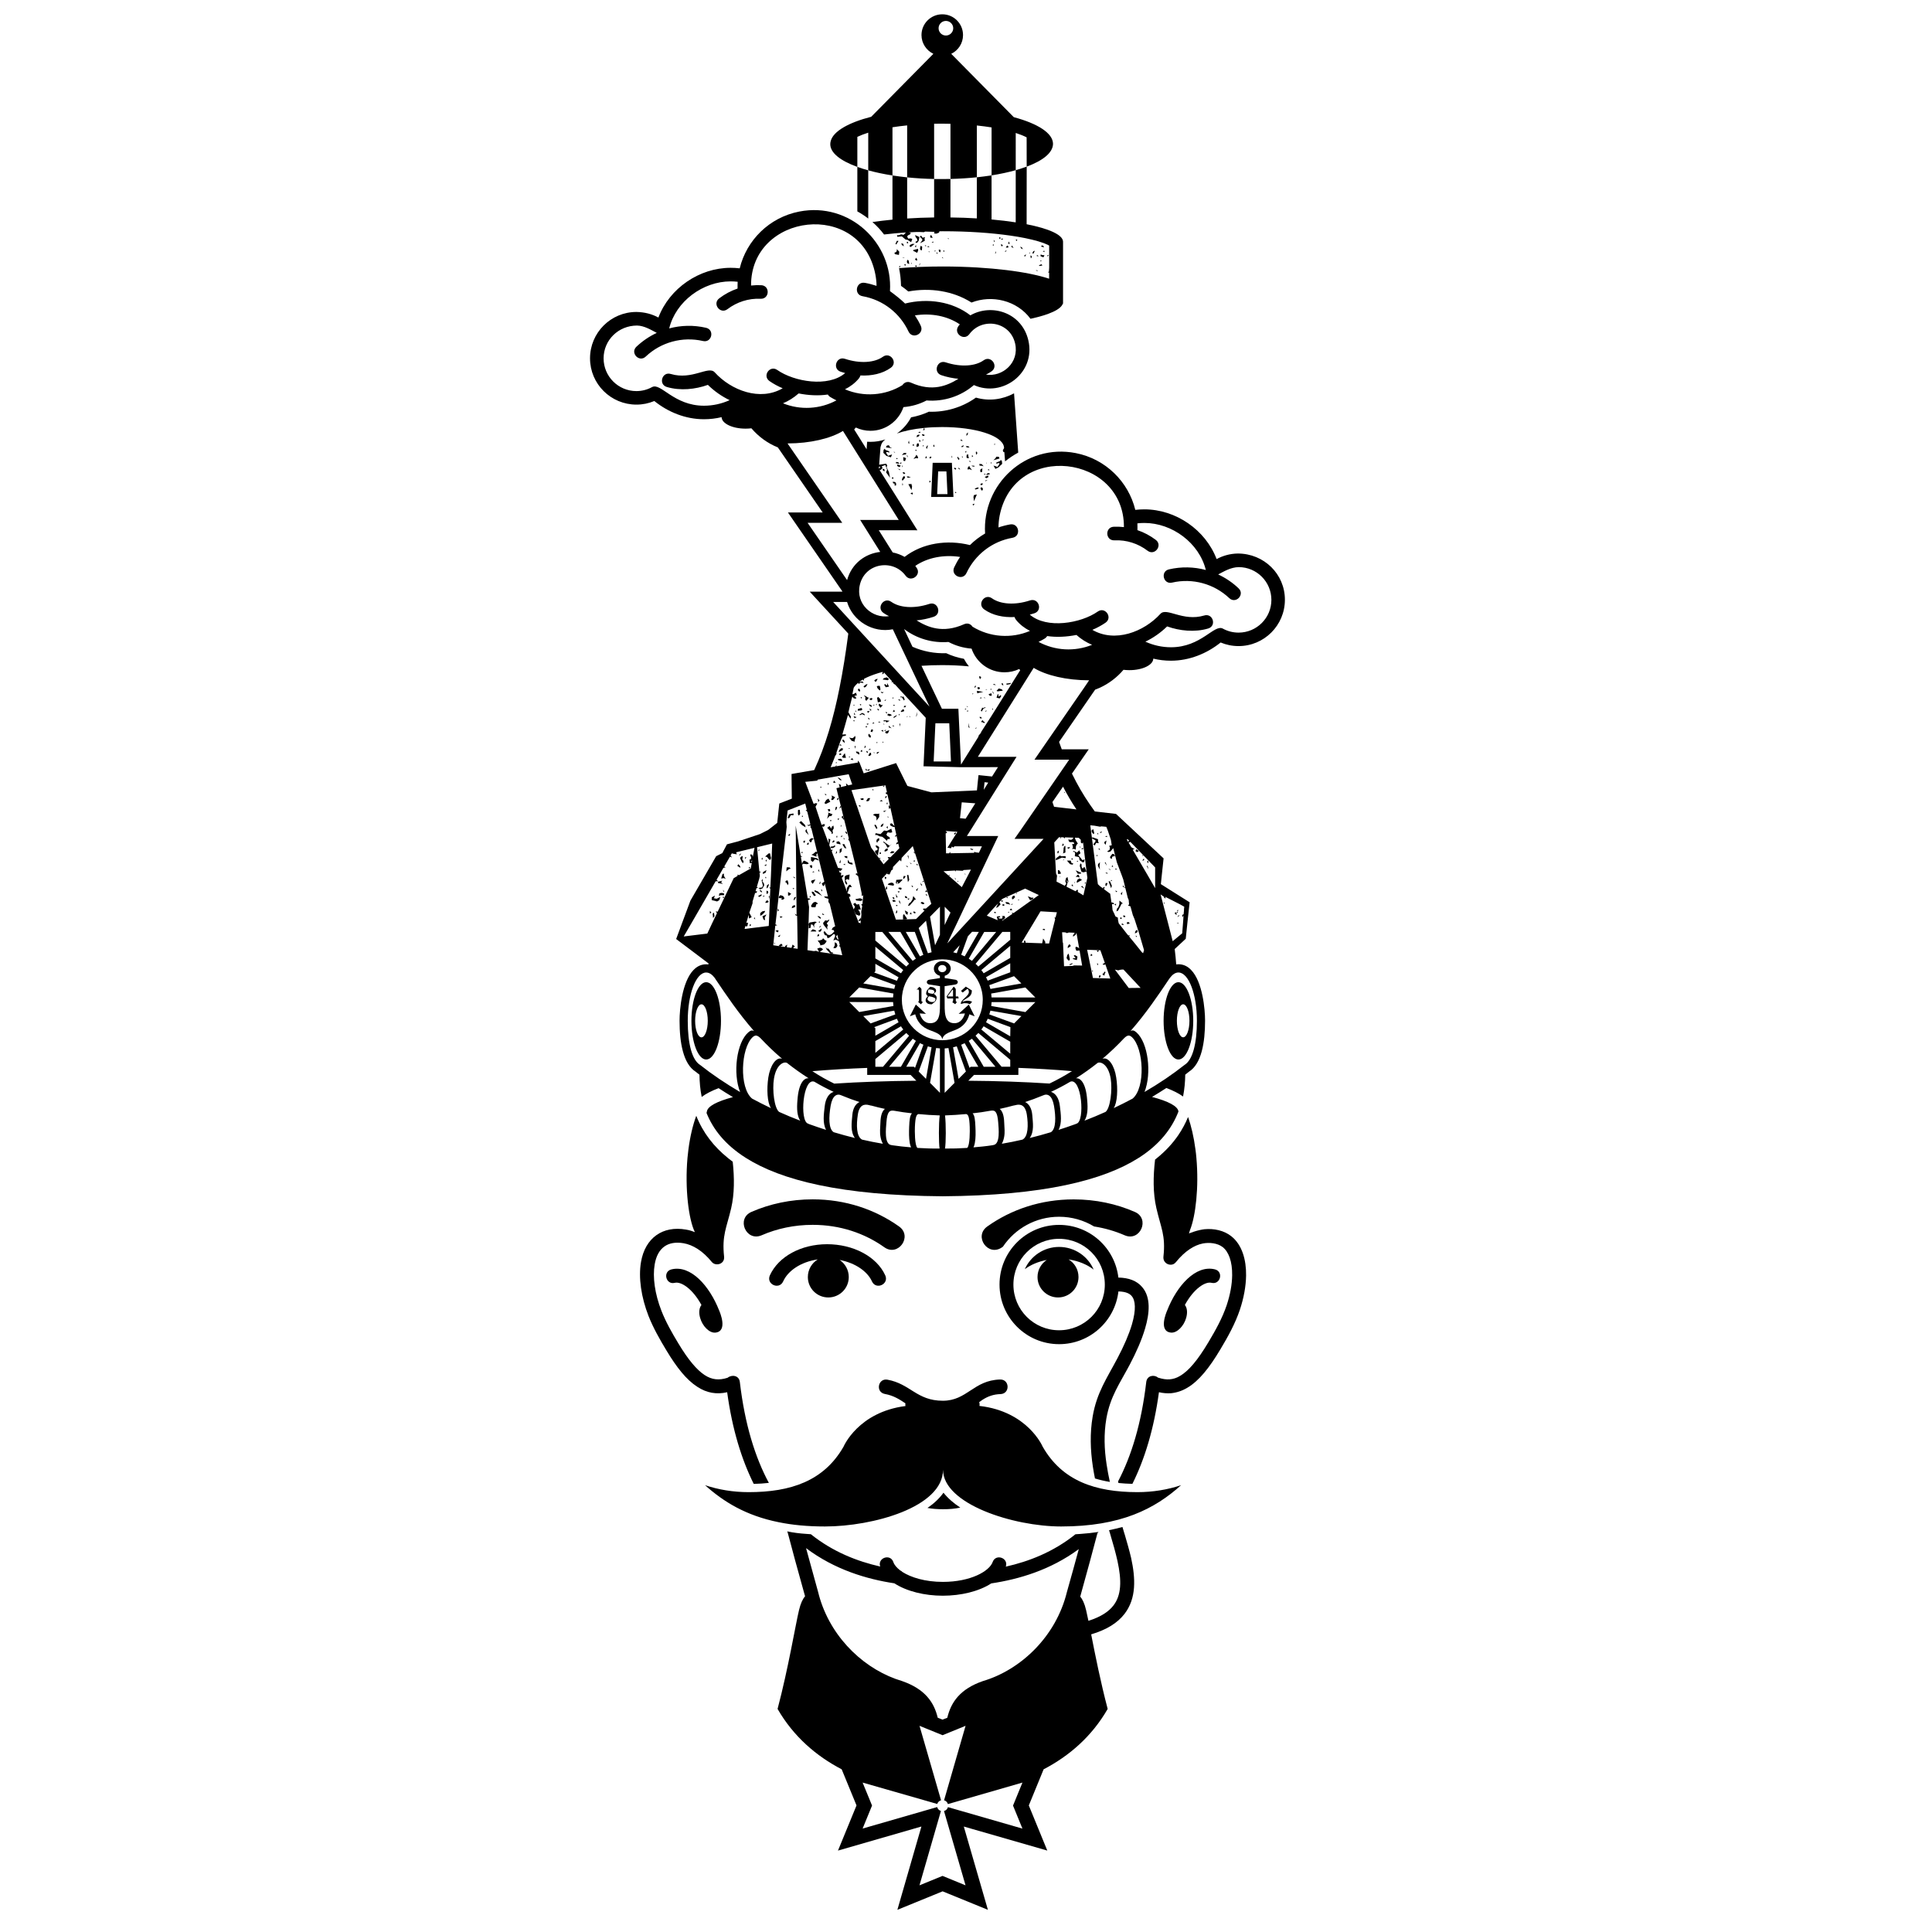 <svg xmlns="http://www.w3.org/2000/svg" xmlns:xlink="http://www.w3.org/1999/xlink" version="1.1" x="0px" y="0px" viewBox="0 0 100 100" enable-background="new 0 0 100 100" xml:space="preserve"><g><polygon fill="#000000" points="44.325,38.97 44.476,39.06 44.479,38.973 44.431,38.914 44.304,38.896  "></polygon><polygon fill="#000000" points="44.243,37.29 44.157,37.286 44.206,37.345  "></polygon><polygon fill="#000000" points="44.235,37.175 44.339,37.12 44.177,37.07  "></polygon><polygon fill="#000000" points="44.204,36.991 44.269,36.989 44.214,36.882  "></polygon><polygon fill="#000000" points="44.333,36.854 44.292,36.773 44.259,36.808  "></polygon><polygon fill="#000000" points="44.183,36.477 44.173,36.517 44.259,36.522  "></polygon><polygon fill="#000000" points="44.239,38.392 44.231,38.344 44.28,38.183 44.265,38.09 44.14,38.206 44.054,38.202 43.952,38.172    44.077,38.341  "></polygon><polygon fill="#000000" points="45.415,35.61 45.417,35.619 45.532,35.742 45.573,35.688 45.56,35.61 45.54,35.501 45.454,35.497    45.382,35.52  "></polygon><polygon fill="#000000" points="45.267,36.476 45.198,36.478 45.228,36.531  "></polygon><polygon fill="#000000" points="45.919,35.484 45.792,35.4 45.774,35.462 45.851,35.573 46.017,35.537 45.917,35.352  "></polygon><polygon fill="#000000" points="45.917,37.007 46.034,37.064 46.153,37.034 46.124,36.981 45.985,36.939  "></polygon><polygon fill="#000000" points="45.118,36.233 45.155,36.178 45.128,36.126 45.011,36.155 45.032,36.228  "></polygon><polygon fill="#000000" points="45.749,35.831 45.663,35.826 45.583,35.8 45.646,35.885  "></polygon><polygon fill="#000000" points="46.007,35.136 45.897,35.059 45.749,35.102 45.685,35.171 45.962,35.209  "></polygon><polygon fill="#000000" points="45.343,35.286 45.433,35.136 45.339,35.153 45.255,35.215 45.28,35.268  "></polygon><polygon fill="#000000" points="45.062,36.568 45.122,36.586 45.12,36.52 44.985,36.456 44.991,36.503  "></polygon><polygon fill="#000000" points="44.614,36.078 44.54,36.101 44.589,36.159  "></polygon><polygon fill="#000000" points="44.638,36.726 44.595,36.646 44.403,36.699 44.397,36.784 44.575,36.773  "></polygon><polygon fill="#000000" points="44.501,35.801 44.524,35.72 44.462,35.635 44.403,35.684 44.427,35.756  "></polygon><polygon fill="#000000" points="44.563,36.527 44.569,36.44 44.497,36.462  "></polygon><polygon fill="#000000" points="44.821,35.546 44.905,35.417 44.839,35.418 44.694,35.529 44.743,35.588  "></polygon><polygon fill="#000000" points="44.802,36.115 44.778,36.194 44.839,36.279 44.981,36.103 44.937,36.111 44.712,35.977  "></polygon><polygon fill="#000000" points="45.786,44.008 45.786,44.078 45.878,44.055 45.948,44.008 45.948,43.915 45.856,43.938  "></polygon><polygon fill="#000000" points="46.554,46.123 46.46,46.146 46.528,46.216  "></polygon><polygon fill="#000000" points="46.528,46.681 46.624,46.797 46.554,46.588  "></polygon><polygon fill="#000000" points="46.392,46.447 46.46,46.447 46.368,46.262  "></polygon><polygon fill="#000000" points="46.368,47.285 46.437,47.239 46.437,47.122 46.392,47.146  "></polygon><polygon fill="#000000" points="46.392,45.542 46.368,45.706 46.437,45.751 46.413,45.658 46.483,45.658 46.46,45.751    46.554,45.706 46.714,45.542 46.69,45.519  "></polygon><polygon fill="#000000" points="47.964,46.072 47.907,46.118 47.896,46.169 47.995,46.159  "></polygon><polygon fill="#000000" points="47.897,46.309 47.993,46.378 47.972,46.286  "></polygon><polygon fill="#000000" points="46.483,45.96 46.554,46.03 46.646,46.054 46.669,45.96 46.577,45.937  "></polygon><polygon fill="#000000" points="47.784,45.589 47.739,45.658 47.831,45.635  "></polygon><polygon fill="#000000" points="46.319,46.588 46.183,46.588 46.229,46.681 46.368,46.659  "></polygon><polygon fill="#000000" points="46.183,46.447 46.249,46.541 46.298,46.519 46.274,46.447  "></polygon><polygon fill="#000000" points="47.296,44.125 47.372,44.194 47.321,44.055  "></polygon><polygon fill="#000000" points="46.948,47.542 46.786,47.309 46.741,47.378 46.741,47.594 46.927,47.587  "></polygon><polygon fill="#000000" points="45.948,42.312 45.995,42.312 45.948,42.242  "></polygon><polygon fill="#000000" points="45.81,41.313 45.878,41.29 45.901,41.197 45.833,41.221  "></polygon><polygon fill="#000000" points="46.274,45.775 46.229,45.706 46.134,45.682 45.995,45.728 45.948,45.798 46.249,45.844  "></polygon><polygon fill="#000000" points="45.856,45.937 45.856,46.054 45.923,46.007 45.901,45.867  "></polygon><polygon fill="#000000" points="45.878,45.403 45.786,45.379 45.81,45.497 45.856,45.497  "></polygon><polygon fill="#000000" points="45.948,41.615 45.923,41.522 45.878,41.615  "></polygon><polygon fill="#000000" points="47.085,47.309 47.183,47.331 47.157,47.215  "></polygon><polygon fill="#000000" points="47.226,46.565 47.134,46.704 47.063,46.75 46.993,46.89 47.085,46.867 47.249,46.681    47.345,46.565 47.413,46.565 47.272,46.378  "></polygon><polygon fill="#000000" points="47.272,47.239 47.368,47.285 47.39,47.215 47.296,47.169  "></polygon><polygon fill="#000000" points="46.878,47.285 46.972,47.355 46.993,47.215 46.833,47.122  "></polygon><polygon fill="#000000" points="46.817,45.341 46.786,45.333 46.782,45.341 46.741,45.449 46.786,45.497 46.878,45.355  "></polygon><polygon fill="#000000" points="47.46,46.123 47.53,45.96 47.413,46.054  "></polygon><polygon fill="#000000" points="43.938,38.719 43.925,38.759 44.001,38.737  "></polygon><polygon fill="#000000" points="47.437,44.775 47.53,44.775 47.437,44.706  "></polygon><polygon fill="#000000" points="47.183,44.706 47.085,44.636 47.157,44.728  "></polygon><polygon fill="#000000" points="47.739,45.798 47.667,45.751 47.646,45.658 47.646,45.751 47.69,45.844  "></polygon><polygon fill="#000000" points="47.063,46.495 46.972,46.519 47.04,46.588  "></polygon><polygon fill="#000000" points="47.204,45.914 47.272,45.891 47.183,45.82  "></polygon><polygon fill="#000000" points="46.972,44.823 46.878,44.823 46.993,44.892  "></polygon><polygon fill="#000000" points="47.345,44.52 47.272,44.565 47.345,44.613  "></polygon><polygon fill="#000000" points="47.019,44.287 46.972,44.287 47.04,44.474  "></polygon><polygon fill="#000000" points="46.833,46.378 46.854,46.472 46.972,46.495 46.927,46.4  "></polygon><polygon fill="#000000" points="47.028,45.341 47.019,45.287 46.948,45.287 46.956,45.341 46.993,45.658 47.063,45.542  "></polygon><polygon fill="#000000" points="47.831,46.728 47.716,46.681 47.646,46.728 47.739,46.797 47.831,46.797  "></polygon><polygon fill="#000000" points="49.454,45.519 49.479,45.497 49.409,45.426  "></polygon><polygon fill="#000000" points="49.548,45.669 49.604,45.623 49.589,45.58  "></polygon><polygon fill="#000000" points="49.157,45.333 49.157,45.287 49.085,45.31  "></polygon><polygon fill="#000000" points="49.991,45.259 49.925,45.21 49.94,45.253  "></polygon><polygon fill="#000000" points="49.472,43.15 49.468,43.076 49.39,43.129 49.392,43.203  "></polygon><polygon fill="#000000" points="45.552,44.403 45.485,44.4 45.577,44.474  "></polygon><polygon fill="#000000" points="50.235,43.958 50.327,44.001 50.382,43.955 50.216,43.914  "></polygon><polygon fill="#000000" points="45.763,40.732 45.776,40.654 45.692,40.686  "></polygon><polygon fill="#000000" points="43.454,39.078 43.546,39.062 43.526,38.989 43.427,39.025  "></polygon><polygon fill="#000000" points="43.731,38.458 43.702,38.337 43.634,38.274 43.604,38.307 43.624,38.38  "></polygon><polygon fill="#000000" points="43.577,39.182 43.651,39.226 43.786,39.223 43.728,38.984  "></polygon><polygon fill="#000000" points="44.005,39.158 43.911,39.174 43.989,39.198  "></polygon><polygon fill="#000000" points="43.276,39.443 43.259,39.504 43.331,39.482  "></polygon><polygon fill="#000000" points="43.513,38.523 43.435,38.565 43.556,38.602  "></polygon><polygon fill="#000000" points="43.577,39.402 43.581,39.315 43.507,39.271 43.368,39.293 43.396,39.347  "></polygon><polygon fill="#000000" points="43.626,38.733 43.538,38.729 43.44,38.832 43.411,38.932 43.622,38.82  "></polygon><polygon fill="#000000" points="46.319,43.312 46.411,43.278 46.368,43.195  "></polygon><polygon fill="#000000" points="45.368,42.359 45.368,42.475 45.507,42.289 45.507,42.103 45.462,42.126 45.276,42.126    45.183,42.174 45.345,42.267  "></polygon><polygon fill="#000000" points="45.321,43.753 45.345,43.846 45.438,43.938 45.392,44.008 45.298,44.031 45.298,44.125    45.438,44.287 45.507,43.846 45.415,43.777  "></polygon><polygon fill="#000000" points="45.368,43.474 45.368,43.59 45.438,43.613 45.415,43.568 45.507,43.498 45.507,43.38    45.438,43.404  "></polygon><polygon fill="#000000" points="45.995,41.732 46.019,41.872 46.089,41.82 46.042,41.661  "></polygon><polygon fill="#000000" points="45.368,42.917 45.374,42.909 45.415,42.847 45.321,42.684 45.253,42.708 45.362,42.909  "></polygon><rect x="45.528" y="44.125" fill="#000000" width="0.072" height="0.069"></rect><polygon fill="#000000" points="46.063,44.148 46.157,44.17 46.249,44.148 46.298,44.078 46.157,44.055  "></polygon><polygon fill="#000000" points="46.042,43.777 45.716,43.544 45.737,43.613 45.81,43.661 45.856,43.729 45.948,43.892    46.157,43.683  "></polygon><polygon fill="#000000" points="45.737,44.613 45.763,44.543 45.737,44.52  "></polygon><polygon fill="#000000" points="45.763,42.986 45.577,43.172 45.321,43.126 45.298,43.219 45.392,43.219 45.528,43.288    45.669,43.312 45.81,43.427 45.901,43.521 45.948,43.427 46.063,43.427 46.042,43.335 45.923,43.265 45.878,43.195 45.948,43.079    46.089,43.103 46.183,43.079 46.138,42.909 46.134,42.892 46.104,42.909 45.901,43.01  "></polygon><polygon fill="#000000" points="45.206,40.848 45.134,40.872 45.206,40.918  "></polygon><polygon fill="#000000" points="44.575,41.406 44.694,41.406 44.694,41.313 44.53,41.336  "></polygon><polygon fill="#000000" points="44.833,41.453 44.882,41.476 44.974,41.453 45.042,41.313 44.927,41.313  "></polygon><polygon fill="#000000" points="44.53,41.778 44.53,41.685 44.438,41.685  "></polygon><polygon fill="#000000" points="45.878,41.94 45.716,41.987 45.763,42.034  "></polygon><polygon fill="#000000" points="45.948,42.754 45.878,42.823 45.948,42.892  "></polygon><polygon fill="#000000" points="45.624,41.406 45.528,41.476 45.692,41.476  "></polygon><polygon fill="#000000" points="45.577,42.777 45.624,42.799 45.692,42.754 45.737,42.615 45.624,42.684  "></polygon><polygon fill="#000000" points="46.413,46.913 46.46,46.843 46.368,46.843  "></polygon><polygon fill="#000000" points="53.29,13.062 53.29,13.063 53.316,13.004  "></polygon><polygon fill="#000000" points="52.995,13.248 53.079,13.267 53.105,13.162  "></polygon><polygon fill="#000000" points="53.479,13.009 53.43,13.125 53.501,13.113 53.562,12.979  "></polygon><polygon fill="#000000" points="53.312,13.118 53.29,13.063 53.266,13.119  "></polygon><polygon fill="#000000" points="53.395,13.247 53.335,13.221 53.355,13.372 53.402,13.323  "></polygon><polygon fill="#000000" points="54.055,12.976 53.973,13.005 54.064,13.05  "></polygon><polygon fill="#000000" points="53.896,12.714 53.896,12.761 54.04,12.805 53.991,12.712  "></polygon><polygon fill="#000000" points="53.673,13.193 53.665,13.26 53.762,13.257  "></polygon><polygon fill="#000000" points="53.727,14.031 53.677,13.986 53.602,13.998  "></polygon><polygon fill="#000000" points="51.725,12.378 51.798,12.319 51.729,12.264  "></polygon><polygon fill="#000000" points="52.061,12.812 52.171,12.819 52.2,12.761 52.13,12.707  "></polygon><polygon fill="#000000" points="51.798,12.367 51.896,12.411 51.904,12.344  "></polygon><polygon fill="#000000" points="52.229,12.496 52.175,12.611 52.262,12.627  "></polygon><polygon fill="#000000" points="52.083,13.009 52.091,12.943 51.997,13.041  "></polygon><polygon fill="#000000" points="52.564,12.421 52.637,12.476 52.65,12.391  "></polygon><polygon fill="#000000" points="52.896,12.808 52.805,12.763 52.854,12.856 52.945,12.902  "></polygon><polygon fill="#000000" points="52.35,12.786 52.466,12.839 52.366,12.7  "></polygon><polygon fill="#000000" points="50.777,37.107 50.693,37.111 50.738,37.186 50.823,37.181  "></polygon><path fill="#000000" d="M58.48,70.625c0.336-0.637,0.619-1.281,0.791-1.867c0.23-0.779,0.308-1.605-0.151-2.137   c-0.279-0.334-0.709-0.486-1.233-0.494c-0.179-1.539-1.484-2.727-3.068-2.727c-1.703,0-3.084,1.381-3.084,3.088   c0,1.705,1.381,3.086,3.084,3.086c1.586,0,2.891-1.191,3.07-2.729c0.389,0.008,0.588,0.114,0.688,0.239   c0.193,0.222,0.236,0.699,0.01,1.472c-0.156,0.522-0.414,1.116-0.74,1.731c-0.551,1.049-1.076,1.782-1.289,3.021   c-0.152,0.881-0.119,1.758,0.008,2.603c0.031,0.205,0.068,0.412,0.109,0.614c0.246,0.074,0.504,0.136,0.771,0.179   c-0.066-0.3-0.123-0.599-0.168-0.902c-0.123-0.791-0.148-1.586-0.014-2.37C57.464,72.275,57.964,71.602,58.48,70.625z    M54.816,68.854c-1.307,0-2.362-1.059-2.362-2.364c0-1.312,1.058-2.369,2.362-2.369c1.312,0,2.369,1.057,2.369,2.369   C57.188,67.795,56.128,68.854,54.816,68.854z"></path><path fill="#000000" d="M54.816,64.541c-0.787,0-1.471,0.473-1.772,1.152c0.295-0.221,0.683-0.392,1.136-0.478   c-0.289,0.189-0.478,0.515-0.478,0.884c0,0.586,0.479,1.057,1.062,1.057c0.586,0,1.059-0.471,1.059-1.057   c0-0.388-0.205-0.728-0.514-0.912c0.528,0.08,0.973,0.272,1.299,0.528C56.311,65.023,55.62,64.541,54.816,64.541z"></path><path fill="#000000" d="M58.734,62.727c-0.957-0.418-2.028-0.647-3.161-0.647c-1.707,0-3.236,0.524-4.472,1.403   c-0.719,0.511,0.043,1.588,0.767,1.076l0.041-0.028c0.629-0.938,1.698-1.552,2.907-1.552c0.664,0,1.283,0.183,1.812,0.502   c0.559,0.088,1.09,0.242,1.584,0.457C59.021,64.287,59.544,63.072,58.734,62.727z"></path><path fill="#000000" d="M53.966,74.875c0,0-0.768-1.82-3.271-2.105c0.016-0.063,0.01-0.135-0.012-0.196l0.162-0.115   c0.291-0.19,0.588-0.291,0.938-0.301c0.506-0.015,0.485-0.769-0.019-0.755c-1.371,0.037-1.705,1.099-2.962,1.099   c-1.355,0-1.676-0.873-2.867-1.09c-0.492-0.088-0.629,0.647-0.135,0.739c0.453,0.082,0.754,0.279,1.064,0.484   c-0.008,0.049-0.008,0.096,0.004,0.141c-2.451,0.312-3.205,2.101-3.205,2.101c-1.021,1.785-2.744,2.356-4.912,2.356   c-0.801,0-1.564-0.127-2.258-0.36c0.961,0.862,2.119,1.576,3.811,1.916c0.699,0.144,1.492,0.221,2.396,0.221   c2.471,0,6.111-0.995,6.111-2.94c0,1.781,3.645,2.94,6.111,2.94c3.093,0,4.849-0.909,6.211-2.137   c-0.694,0.233-1.459,0.36-2.26,0.36C56.71,77.232,54.982,76.66,53.966,74.875z"></path><path fill="#000000" d="M62.708,66.398c0.463,0.115,0.638-0.584,0.172-0.697c-0.996-0.244-1.969,0.855-2.465,2.123   c-0.041,0.094-0.474,1.096,0.203,1.152c0.307,0.021,0.657-0.334,0.778-0.763c0.08-0.278,0.049-0.526-0.067-0.668   C61.79,66.697,62.387,66.318,62.708,66.398z"></path><path fill="#000000" d="M52.294,35.408l0.041-0.06c-0.078,0.012-0.162,0.019-0.248,0.035l0.017,0.061L52.294,35.408z"></path><path fill="#000000" d="M62.339,63.625c-0.139,0.018-0.33,0.055-0.553,0.129l-0.121,0.047l0.002-0.008l-0.123,0.049   c-0.008,0.004,0.017-0.059,0.052-0.18c0.288-0.709,0.465-2.215,0.329-3.725c-0.012-0.148-0.028-0.297-0.049-0.443   c-0.084-0.648-0.219-1.211-0.381-1.68c-0.132,0.321-0.3,0.639-0.515,0.953c-0.285,0.412-0.643,0.807-1.092,1.17   c-0.033,0.026-0.063,0.057-0.102,0.082c-0.1,0.866-0.115,1.729,0.07,2.524c0.231,1.008,0.485,1.396,0.363,2.5   c-0.021,0.197,0.09,0.332,0.229,0.39c0.094,0.037,0.196,0.039,0.284,0c0.052-0.023,0.099-0.062,0.134-0.107   c0.461-0.57,0.944-0.877,1.397-0.965c0.33-0.062,0.754-0.023,1.025,0.19c0.307,0.242,0.498,0.746,0.488,1.46   c-0.006,0.471-0.103,1.004-0.283,1.545c-0.227,0.674-0.58,1.303-0.943,1.911c-0.562,0.945-1.027,1.488-1.463,1.744   c-0.186,0.115-0.363,0.168-0.545,0.183c-0.174,0.014-0.363-0.013-0.607-0.09c-0.19-0.166-0.565-0.115-0.606,0.229   c-0.25,2.151-0.771,3.834-1.459,5.146l0.021,0.08c0.229,0.023,0.473,0.039,0.721,0.045c0.629-1.26,1.111-2.813,1.375-4.744   c0.207,0.051,0.412,0.064,0.615,0.054c0.299-0.029,0.584-0.123,0.854-0.285c0.601-0.354,1.142-1.031,1.715-1.996   c0.39-0.649,0.763-1.324,1.007-2.049c0.2-0.603,0.311-1.207,0.319-1.765c0.01-0.807-0.203-1.584-0.761-2.028   C63.354,63.684,62.829,63.578,62.339,63.625z"></path><path fill="#000000" d="M49.704,78.033c-0.344-0.227-0.643-0.484-0.869-0.77c-0.213,0.297-0.496,0.561-0.83,0.788   c0.242,0.046,0.514,0.066,0.803,0.066C49.134,78.119,49.433,78.092,49.704,78.033z"></path><path fill="#000000" d="M37.638,72.062c0.264,1.93,0.748,3.483,1.375,4.744c0.271-0.007,0.533-0.023,0.783-0.052   c-0.711-1.321-1.244-3.026-1.502-5.221c-0.039-0.347-0.414-0.396-0.635-0.22c-0.447,0.144-0.814,0.103-1.188-0.141   c-0.408-0.27-0.846-0.783-1.365-1.648c-0.32-0.53-0.639-1.088-0.867-1.67c-0.348-0.885-0.465-1.758-0.352-2.412   c0.145-0.854,0.676-1.233,1.498-1.092c0.473,0.084,0.98,0.381,1.465,0.978c0.201,0.228,0.67,0.104,0.629-0.285   c-0.119-1.104,0.129-1.492,0.365-2.5c0.176-0.758,0.17-1.58,0.082-2.412c-0.086-0.062-0.17-0.129-0.252-0.194v-0.002   c-0.723-0.582-1.289-1.302-1.635-2.183c-0.176,0.479-0.318,1.062-0.406,1.74c-0.018,0.146-0.033,0.295-0.049,0.442   c-0.141,1.594,0.062,3.193,0.383,3.842c-0.059-0.022-0.113-0.045-0.166-0.061c-0.098-0.033-0.195-0.057-0.295-0.072   c-1.199-0.211-2.113,0.424-2.328,1.679c-0.139,0.813,0.01,1.821,0.391,2.797c0.244,0.616,0.58,1.209,0.926,1.78   c0.531,0.884,1.035,1.517,1.588,1.875C36.579,72.104,37.091,72.186,37.638,72.062z"></path><polygon fill="#000000" points="54.229,13.197 54.195,13.273 54.286,13.223  "></polygon><polygon fill="#000000" points="53.805,13.767 53.952,13.742 53.913,13.677 53.773,13.728  "></polygon><path fill="#000000" d="M58.208,79.398h-0.002c-0.033-0.121-0.072-0.242-0.108-0.361c-0.22,0.059-0.453,0.115-0.695,0.166   c0.02,0.066,0.041,0.131,0.061,0.195v0.004c0.146,0.486,0.279,0.955,0.377,1.397c0.223,1.019,0.203,1.767-0.209,2.3   c-0.236,0.309-0.637,0.586-1.295,0.795c-0.049-0.226-0.088-0.412-0.121-0.556c-0.082-0.348-0.188-0.562-0.303-0.7   c0.344-1.242,0.721-2.619,0.879-3.238c0.004-0.019,0.01-0.033,0.014-0.047l0.055-0.06c-0.303,0.047-0.621,0.08-0.955,0.104h-0.006   c-0.078,0.006-0.153,0.012-0.235,0.016c-1.154,0.926-2.427,1.412-3.606,1.676c0.157-0.451-0.521-0.688-0.679-0.24   c-0.172,0.482-1.148,1.029-2.576,1.029c-0.922,0-1.648-0.229-2.1-0.516c-0.027-0.033-0.064-0.059-0.107-0.076   c-0.186-0.143-0.311-0.289-0.359-0.438c-0.158-0.447-0.83-0.213-0.68,0.235c-1.176-0.267-2.439-0.752-3.588-1.672   c-0.08-0.004-0.158-0.011-0.236-0.017c-0.342-0.022-0.666-0.062-0.99-0.131l0.027,0.062c0.006,0.021,0.012,0.045,0.016,0.068h0.002   c0.152,0.598,0.533,1.987,0.881,3.231c-0.121,0.14-0.227,0.354-0.312,0.709c-0.186,0.774-0.555,3.019-1.111,5.121   c0.826,1.433,2.004,2.44,3.318,3.125l0.768,1.869l-0.959,2.338l4.318-1.246l-1.244,4.312l2.342-0.957l2.344,0.957l-1.248-4.311   l4.322,1.244l-0.957-2.336l0.767-1.871c1.313-0.684,2.493-1.693,3.315-3.125c-0.365-1.381-0.649-2.812-0.854-3.859   c0.795-0.238,1.362-0.586,1.727-1.062c0.621-0.806,0.57-1.84,0.34-2.896C58.456,80.248,58.335,79.836,58.208,79.398z    M52.921,94.648l-3.855-1.111c-0.027,0.1-0.104,0.176-0.205,0.201l1.115,3.846l-1.191-0.488l-1.193,0.488l1.111-3.848   c-0.096-0.029-0.17-0.104-0.195-0.203l-3.859,1.113l0.488-1.191l-0.488-1.189l3.863,1.107c0.027-0.094,0.104-0.166,0.197-0.191   l-1.115-3.854l1.193,0.486l1.191-0.486l-1.113,3.854c0.098,0.025,0.172,0.103,0.199,0.197l3.857-1.113l-0.487,1.191L52.921,94.648z    M55.221,82.41c-0.562,2.293-2.382,4.023-4.351,4.604c-1.176,0.408-1.646,1.09-1.838,1.896l-0.246,0.098l-0.25-0.1   c-0.191-0.804-0.662-1.484-1.838-1.894c-1.867-0.551-3.6-2.135-4.254-4.254c-0.033-0.113-0.068-0.229-0.096-0.35   c-0.217-0.783-0.447-1.619-0.627-2.279c1.482,1.113,3.131,1.604,4.572,1.822c0.637,0.414,1.562,0.641,2.506,0.641   c0.938,0,1.871-0.223,2.508-0.637c1.424-0.213,3.06-0.689,4.531-1.775C55.663,80.828,55.438,81.645,55.221,82.41z"></path><polygon fill="#000000" points="53.854,13.254 53.971,13.307 54.018,13.306 54.061,13.21 53.945,13.205 53.87,13.169  "></polygon><polygon fill="#000000" points="53.917,13.517 53.868,13.472 53.843,13.528  "></polygon><path fill="#000000" d="M36.239,68.215c0.121,0.428,0.473,0.783,0.779,0.762c0.674-0.057,0.244-1.059,0.203-1.151   c-0.498-1.269-1.471-2.367-2.465-2.123c-0.465,0.112-0.293,0.812,0.17,0.696c0.324-0.08,0.92,0.3,1.381,1.148   C36.192,67.688,36.157,67.936,36.239,68.215z"></path><path fill="#000000" d="M46.536,63.482c-1.238-0.879-2.766-1.404-4.473-1.404c-1.133,0-2.205,0.23-3.164,0.648   c-0.807,0.346-0.285,1.561,0.525,1.211c0.793-0.345,1.688-0.539,2.639-0.539c1.428,0,2.689,0.436,3.709,1.16   C46.489,65.07,47.253,63.992,46.536,63.482z"></path><path fill="#000000" d="M45.132,66.324c0.207,0.459,0.895,0.148,0.689-0.311c-0.447-0.986-1.672-1.613-3.008-1.613   c-1.342,0-2.52,0.633-2.965,1.613c-0.205,0.459,0.482,0.77,0.689,0.311c0.242-0.539,0.896-1.008,1.791-1.137   c-0.307,0.186-0.514,0.524-0.514,0.912c0,0.586,0.473,1.057,1.059,1.057c0.584,0,1.059-0.471,1.059-1.057   c0-0.369-0.188-0.693-0.473-0.884C44.288,65.371,44.905,65.82,45.132,66.324z"></path><polygon fill="#000000" points="51.82,12.724 51.878,12.75 51.904,12.694 51.816,12.63  "></polygon><polygon fill="#000000" points="46.942,13.57 46.979,13.636 47.063,13.666 47.034,13.493 46.976,13.444 46.95,13.486  "></polygon><polygon fill="#000000" points="51.501,13.11 51.546,13.109 51.555,12.997  "></polygon><polygon fill="#000000" points="46.952,12.512 46.925,12.572 47.007,12.601 46.991,12.514  "></polygon><polygon fill="#000000" points="47.925,12.765 47.931,12.703 47.864,12.697  "></polygon><polygon fill="#000000" points="46.647,12.592 46.681,12.679 46.782,12.75 46.751,12.621  "></polygon><polygon fill="#000000" points="47.396,12.273 47.47,12.367 47.481,12.472 47.396,12.508 47.39,12.57 47.476,12.557 47.497,12.538    47.55,12.458 47.587,12.27 47.362,12.166  "></polygon><polygon fill="#000000" points="47.634,12.931 47.718,12.959 47.733,12.771 47.653,12.721 47.62,12.845  "></polygon><polygon fill="#000000" points="47.657,13.632 47.614,13.649 47.54,13.77  "></polygon><polygon fill="#000000" points="46.89,13.672 46.782,13.704 46.864,13.753  "></polygon><path fill="#000000" d="M52.573,11.509c-0.388-0.059-0.806-0.111-1.25-0.15V9.078c-0.244,0.037-0.5,0.07-0.763,0.099v2.127   c-0.436-0.027-0.895-0.044-1.365-0.049V9.263c-0.152,0.004-0.299,0.005-0.453,0.005L48.35,9.265v1.99   c-0.484,0.006-0.951,0.025-1.396,0.054V9.18c-0.266-0.028-0.518-0.061-0.76-0.098v2.286c-0.365,0.036-0.713,0.078-1.037,0.124   c0.221,0.192,0.422,0.408,0.602,0.645c0.352-0.042,0.734-0.077,1.131-0.104l-0.119,0.124l-0.125-0.031l-0.133,0.051l-0.082-0.007   l0.012,0.086l0.236-0.021l0.197,0.166l0.086,0.008l0.199,0.124l0.059-0.165l-0.084-0.028l-0.129,0.01l-0.053-0.11l0.047-0.06   l0.109-0.054l0.031-0.082l-0.115-0.018c0.258-0.016,0.531-0.028,0.793-0.008l0.064-0.032L48.372,12l-0.027,0.082l0.121,0.012   l0.137-0.053l0.023-0.071l0.18-0.001c1.291,0,2.488,0.082,3.499,0.227c0.266,0.038,0.518,0.08,0.747,0.127   c0.537,0.109,0.929,0.229,1.169,0.343l0.084,0.045v1.143l-0.013,0.209l-0.058,0.021l0.068,0.029v0.312   c-0.289-0.095-0.619-0.177-0.969-0.249c-0.744-0.151-1.67-0.266-2.75-0.331c-0.566-0.033-1.162-0.052-1.779-0.052   c-0.385,0-0.764,0.007-1.164,0.022c-0.383,0.014-0.754,0.036-1.105,0.063c0.059,0.29,0.096,0.597,0.102,0.919   c0.133,0.09,0.254,0.187,0.377,0.289c1.117-0.205,2.307-0.037,3.271,0.573c1.053-0.411,2.344-0.117,3.053,0.841   c0.972-0.21,1.595-0.488,1.675-0.796c0.006,0.021,0.01,0.043,0.01,0.063v-0.132v-3.129c-0.008-0.353-0.729-0.672-1.885-0.9   l0.004-2.983c-0.175,0.066-0.365,0.126-0.568,0.184L52.573,11.509L52.573,11.509z"></path><polygon fill="#000000" points="46.321,13.154 46.528,13.195 46.546,13.027 46.411,12.888 46.423,12.952 46.397,13.034    46.294,13.082  "></polygon><path fill="#000000" d="M44.376,8.639V7.084c0.16-0.077,0.35-0.149,0.564-0.217v1.95c0.377,0.104,0.797,0.193,1.254,0.265V6.587   c0.24-0.038,0.492-0.07,0.76-0.097v2.69c0.443,0.045,0.91,0.075,1.396,0.085V6.406l0.385-0.004c0.152,0,0.307,0.003,0.461,0.006   v2.855c0.473-0.013,0.932-0.042,1.365-0.087V6.495c0.265,0.028,0.521,0.061,0.763,0.1v2.483c0.452-0.073,0.875-0.164,1.25-0.269   V6.882c0.217,0.07,0.405,0.146,0.563,0.226c0,0,0.004-0.001,0.004,1.517c0.844-0.313,1.353-0.718,1.363-1.176   c0-0.555-0.789-1.052-2.031-1.385l-3.238-3.278c0.361-0.173,0.611-0.542,0.611-0.971c0-0.594-0.479-1.075-1.072-1.075   c-0.596,0-1.078,0.481-1.078,1.075c0,0.428,0.254,0.797,0.615,0.971l-3.217,3.258C43.922,6.346,43.137,6.79,43,7.293   c-0.016,0.056-0.025,0.114-0.025,0.172C42.976,7.914,43.503,8.323,44.376,8.639z M48.96,1.083c0.207,0,0.379,0.17,0.379,0.378   c0,0.209-0.172,0.378-0.379,0.378c-0.209,0-0.379-0.169-0.379-0.378C48.581,1.253,48.751,1.083,48.96,1.083z"></path><path fill="#000000" d="M44.376,10.942c0.197,0.109,0.387,0.232,0.564,0.37V8.817c-0.201-0.056-0.389-0.115-0.564-0.179V10.942z"></path><polygon fill="#000000" points="46.751,13.34 46.837,13.328 46.708,13.316  "></polygon><polygon fill="#000000" points="46.413,12.612 46.507,12.472 46.423,12.464 46.347,12.628 46.409,12.654  "></polygon><polygon fill="#000000" points="47.413,12.805 47.423,12.68 47.353,12.758  "></polygon><polygon fill="#000000" points="46.61,13.752 46.519,13.808 46.581,13.834  "></polygon><polygon fill="#000000" points="47.753,12.306 47.675,12.193 47.608,12.25 47.726,12.367 47.743,12.432 47.622,12.592    47.864,12.463 47.866,12.421 47.853,12.357 47.88,12.273  "></polygon><polygon fill="#000000" points="48.763,13.347 48.823,13.375 48.788,13.307  "></polygon><polygon fill="#000000" points="48.688,12.981 48.651,12.914 48.587,12.93 48.601,13.015 48.659,13.063  "></polygon><polygon fill="#000000" points="48.444,13.087 48.55,13.138 48.513,13.072  "></polygon><polygon fill="#000000" points="48.882,12.955 48.813,12.992 48.872,13.04  "></polygon><polygon fill="#000000" points="49.042,12.333 49.103,12.382 49.106,12.339  "></polygon><polygon fill="#000000" points="51.493,12.479 51.425,12.423 51.466,12.536  "></polygon><polygon fill="#000000" points="48.368,13.016 48.431,13 48.394,12.954  "></polygon><polygon fill="#000000" points="51.423,12.726 51.439,12.64 51.372,12.681  "></polygon><polygon fill="#000000" points="47.987,12.771 48.112,12.803 48.052,12.735  "></polygon><polygon fill="#000000" points="47.429,13.823 47.458,13.741 47.351,13.753  "></polygon><polygon fill="#000000" points="47.106,12.673 47.075,12.754 47.161,12.784 47.185,12.744 47.343,12.63 47.237,12.621  "></polygon><polygon fill="#000000" points="47.188,13.655 47.194,13.591 47.149,13.651  "></polygon><polygon fill="#000000" points="47.429,13.337 47.358,13.436 47.438,13.486 47.481,13.469  "></polygon><polygon fill="#000000" points="48.31,12.503 48.22,12.538 48.302,12.565  "></polygon><polygon fill="#000000" points="47.267,12.984 47.472,13.087 47.526,12.964 47.513,12.879 47.271,12.942  "></polygon><polygon fill="#000000" points="48.142,12.234 48.155,12.299 48.278,12.31 48.19,12.154  "></polygon><polygon fill="#000000" points="48.114,13.015 48.048,13.032 48.112,13.056  "></polygon><polygon fill="#000000" points="45.45,37.393 45.583,37.389 45.507,37.345  "></polygon><polygon fill="#000000" points="45.704,37.781 45.606,37.816 45.72,37.874  "></polygon><polygon fill="#000000" points="46.198,36.099 46.198,36.166 46.257,36.118  "></polygon><polygon fill="#000000" points="45.362,38.978 45.415,39.015 45.515,38.914 45.421,38.928  "></polygon><polygon fill="#000000" points="45.456,36.071 45.397,36.12 45.437,36.352 45.603,36.315 45.573,36.194  "></polygon><polygon fill="#000000" points="45.835,36.274 45.858,36.194 45.774,36.257  "></polygon><polygon fill="#000000" points="45.769,37.358 45.808,37.304 45.89,37.396 46.048,37.311 45.792,37.278 45.72,37.3  "></polygon><polygon fill="#000000" points="45.927,36.901 45.86,36.835 45.851,36.875 45.878,36.927  "></polygon><polygon fill="#000000" points="45.411,36.719 45.479,36.783 45.499,36.724 45.425,36.68  "></polygon><polygon fill="#000000" points="45.407,38.396 45.347,38.443 45.409,38.462  "></polygon><polygon fill="#000000" points="45.009,38.979 44.942,39.114 45.005,39.133 45.091,39.071 45.081,38.957  "></polygon><polygon fill="#000000" points="45.208,37.386 45.142,37.454 45.257,37.444  "></polygon><polygon fill="#000000" points="45.091,37.769 45.062,37.871 45.14,37.895 45.19,37.8 45.161,37.747  "></polygon><polygon fill="#000000" points="44.89,39.87 44.808,39.778 44.804,39.866 44.968,39.894 45.036,39.826 44.948,39.823  "></polygon><polygon fill="#000000" points="45.784,37.518 45.735,37.458 45.71,37.473  "></polygon><polygon fill="#000000" points="45.7,36.499 45.612,36.494 45.503,36.417 45.478,36.498 45.569,36.635  "></polygon><polygon fill="#000000" points="45.243,39.006 45.261,38.947 45.22,38.933  "></polygon><polygon fill="#000000" points="45.392,36.427 45.339,36.454 45.366,36.507  "></polygon><polygon fill="#000000" points="46.202,37.601 46.294,37.585 46.22,37.54  "></polygon><polygon fill="#000000" points="46.79,36.258 46.827,36.204 46.765,36.052 46.688,36.072 46.636,36.035 46.597,36.089    46.683,36.093  "></polygon><polygon fill="#000000" points="46.771,36.606 46.856,36.61 46.901,36.536 46.815,36.531  "></polygon><polygon fill="#000000" points="46.964,37.062 46.917,37.136 46.976,37.088  "></polygon><polygon fill="#000000" points="46.581,36.216 46.519,36.198 46.493,36.212 46.583,36.282  "></polygon><polygon fill="#000000" points="47.106,37.084 47.05,37.066 47.12,37.131  "></polygon><polygon fill="#000000" points="46.282,36.544 46.319,36.489 46.214,36.479  "></polygon><polygon fill="#000000" points="46.21,36.853 46.327,36.824 46.267,36.737  "></polygon><polygon fill="#000000" points="46.243,37.171 46.384,37.083 46.427,37.008 46.269,37.092  "></polygon><polygon fill="#000000" points="45.864,37.762 45.761,37.818 45.821,37.838  "></polygon><polygon fill="#000000" points="45.817,37.924 45.89,37.969 45.964,37.947 46.032,37.792 45.835,37.864  "></polygon><polygon fill="#000000" points="46.009,37.652 46.149,37.696 45.995,37.559  "></polygon><polygon fill="#000000" points="44.86,37.654 44.886,37.574 44.78,37.63  "></polygon><polygon fill="#000000" points="45.675,38.456 45.726,38.426 45.7,38.375  "></polygon><polygon fill="#000000" points="46.698,36.76 46.62,36.803 46.651,36.855 46.796,36.812 46.796,36.745 46.718,36.701  "></polygon><polygon fill="#000000" points="47.468,36.842 47.411,37.11 47.46,37.016  "></polygon><polygon fill="#000000" points="50.876,37.275 50.8,37.32 50.798,37.387 50.841,37.375 50.943,37.431 50.975,37.378 50.896,37.336     "></polygon><polygon fill="#000000" points="46.53,36.951 46.511,37.013 46.581,37.011  "></polygon><polygon fill="#000000" points="46.597,37.611 46.599,37.457 46.554,37.464  "></polygon><polygon fill="#000000" points="50.823,36.674 50.768,36.778 50.807,36.832 50.913,36.669 51.032,36.632 50.958,36.61    50.907,36.648 50.833,36.627  "></polygon><polygon fill="#000000" points="50.777,36.091 50.704,36.136 50.814,36.146  "></polygon><polygon fill="#000000" points="51.012,36.131 50.934,36.088 50.943,36.128  "></polygon><polygon fill="#000000" points="51.311,36.018 51.335,35.965 51.312,35.884 51.169,35.928 51.214,36.002  "></polygon><polygon fill="#000000" points="51.07,35.671 50.993,35.716 51.098,35.686  "></polygon><polygon fill="#000000" points="50.523,37.714 50.546,37.641 50.478,37.706  "></polygon><polygon fill="#000000" points="50.665,35.861 50.895,35.814 50.564,35.759 50.583,35.886  "></polygon><polygon fill="#000000" points="50.602,35.66 50.677,35.682 50.727,35.623 50.716,35.61 50.688,35.569 50.596,35.572 50.6,35.61     "></polygon><path fill="#000000" d="M50.734,35.156l0.054-0.112c-0.035-0.02-0.065-0.042-0.103-0.049l0.004,0.087L50.734,35.156z"></path><polygon fill="#000000" points="51.82,36.038 51.802,35.977 51.677,36.061 51.68,35.927 51.639,35.939 51.579,36.112 51.743,36.15     "></polygon><polygon fill="#000000" points="51.936,35.473 51.904,35.371 51.837,35.368 51.863,35.451  "></polygon><polygon fill="#000000" points="51.909,35.746 51.846,35.677 51.698,35.634 51.581,35.758 51.637,35.785  "></polygon><polygon fill="#000000" points="51.014,36.858 51.075,36.773 51.014,36.792  "></polygon><polygon fill="#000000" points="44.847,38.929 44.921,38.976 44.919,38.908 44.845,38.863  "></polygon><polygon fill="#000000" points="51.307,35.644 51.251,35.683 51.323,35.705  "></polygon><polygon fill="#000000" points="51.396,36.674 51.339,36.693 51.396,36.741  "></polygon><polygon fill="#000000" points="51.452,35.908 51.359,35.759 51.396,35.88  "></polygon><polygon fill="#000000" points="51.557,35.457 51.45,35.4 51.396,35.439 51.441,35.448  "></polygon><polygon fill="#000000" points="44.942,38.827 45.063,38.798 45.036,38.746  "></polygon><polygon fill="#000000" points="44.983,37.979 44.948,38.013 44.946,38.1 45.048,38.197 45.079,38.097  "></polygon><polygon fill="#000000" points="44.778,38.578 44.733,38.719 44.813,38.677  "></polygon><polygon fill="#000000" points="44.929,37.146 44.937,37.192 45.005,37.257 45.003,37.19  "></polygon><polygon fill="#000000" points="50.509,35.49 50.466,35.502 50.429,35.602 50.505,35.557  "></polygon><polygon fill="#000000" points="44.923,37.52 44.948,37.438 44.851,37.475  "></polygon><polygon fill="#000000" points="44.937,36.905 45.013,36.796 44.874,36.82  "></polygon><polygon fill="#000000" points="44.743,36.956 44.628,36.9 44.464,37.004 44.552,37.008 44.61,36.96 44.765,37.029  "></polygon><polygon fill="#000000" points="45.112,36.76 45.009,36.662 45.04,36.782  "></polygon><polygon fill="#000000" points="50.06,36.841 50.134,36.796 50.06,36.774  "></polygon><polygon fill="#000000" points="50.134,37.591 50.126,37.637 50.185,37.685 50.126,37.417  "></polygon><polygon fill="#000000" points="50.39,35.901 50.323,35.899 50.335,35.94  "></polygon><polygon fill="#000000" points="50.118,36.603 50.03,36.54 50.044,36.58  "></polygon><polygon fill="#000000" points="49.964,36.672 49.937,36.725 50.019,36.72  "></polygon><polygon fill="#000000" points="44.28,38.757 44.284,38.604 44.231,38.631  "></polygon><polygon fill="#000000" points="44.021,39.317 44.171,39.34 44.112,39.236  "></polygon><polygon fill="#000000" points="44.562,38.844 44.544,38.904 44.632,38.908 44.616,38.815  "></polygon><polygon fill="#000000" points="41.022,46.89 40.976,47.006 41.071,46.982 41.163,46.936 41.138,46.843  "></polygon><polygon fill="#000000" points="55.07,43.731 55.02,43.652 54.964,43.771 55.016,43.777  "></polygon><polygon fill="#000000" points="54.854,45.368 54.848,45.421 54.884,45.341 54.891,45.333 54.878,45.341  "></polygon><polygon fill="#000000" points="54.784,44.158 54.811,44.025 54.729,44.079 54.741,44.173  "></polygon><polygon fill="#000000" points="55.04,44.115 55.012,44.174 55.146,44.126 55.145,43.782 55.098,43.796 55.055,43.885  "></polygon><polygon fill="#000000" points="55.021,44.542 55.079,44.495 55.05,44.482  "></polygon><polygon fill="#000000" points="54.943,44.322 54.854,44.281 54.659,44.426 54.646,44.529 54.966,44.389 55.15,44.419    55.173,44.338 55.109,44.312  "></polygon><polygon fill="#000000" points="54.757,45.034 54.757,45.233 54.9,45.229 54.907,45.177 54.837,45.053  "></polygon><polygon fill="#000000" points="56.091,44.896 56.04,44.961 55.984,44.882 55.98,44.736 55.917,44.686 55.889,44.819    55.971,45.112 56.061,45.152 56.241,45.115 56.137,44.878  "></polygon><polygon fill="#000000" points="55.521,44.484 55.527,44.432 55.452,44.434 55.477,44.499  "></polygon><polygon fill="#000000" points="56.936,44.008 56.915,43.918 56.848,43.934  "></polygon><polygon fill="#000000" points="56.837,44.723 56.829,44.822 56.932,45.012 56.911,44.825 56.936,44.628  "></polygon><polygon fill="#000000" points="57.042,43.029 56.915,43.084 56.991,43.113  "></polygon><polygon fill="#000000" points="56.122,45.725 56.218,45.723 56.198,45.67  "></polygon><polygon fill="#000000" points="57.271,43.502 57.169,43.573 57.161,43.646 57.229,43.727  "></polygon><polygon fill="#000000" points="54.9,43.398 54.93,43.336 54.855,43.341  "></polygon><polygon fill="#000000" points="56.8,43.11 56.794,43.182 56.859,43.167  "></polygon><polygon fill="#000000" points="56.637,43.123 56.589,42.919 56.505,42.965 56.503,43.061 56.602,43.179  "></polygon><polygon fill="#000000" points="55.773,45.528 55.734,45.618 55.736,45.69 55.777,45.675 56.005,45.543 55.876,45.465  "></polygon><polygon fill="#000000" points="55.581,44.042 55.525,44.086 55.626,44.099 55.648,44.165 55.632,44.318 55.848,44.364    55.88,44.525 56.046,44.639 56.113,44.615 56.141,44.48 56.027,44.521 55.809,44.255 55.925,44.165 55.866,44.01 55.738,44.131     "></polygon><path fill="#000000" d="M64.062,28.65c-0.396,0.008-0.767,0.112-1.09,0.288c-0.576-1.513-2.113-2.574-3.74-2.574   c-0.16,0-0.316,0.009-0.469,0.027c-0.354-1.451-1.527-2.636-3.087-2.94c-2.604-0.504-4.846,1.625-4.688,4.163   c-0.287,0.167-0.551,0.368-0.783,0.599c-1.18-0.293-2.453-0.106-3.383,0.611c-0.193-0.11-0.404-0.188-0.615-0.229l-0.627-0.999   l-0.094-0.15l1.998,0.001l-1.234-1.971l-0.721-1.144l0.072-0.021l0.08-0.089l-0.045-0.082l0.186-0.074l0.096,0.249l-0.055,0.131   l0.205,0.284l-0.057-0.293l-0.119-0.248l0.033-0.107l-0.066-0.08l-0.354,0.052l0.07-0.91l0.02-0.064   c0.018-0.118,0.098-0.231,0.229-0.336c-0.24,0.083-0.5,0.126-0.766,0.126c-0.059,0-0.117-0.002-0.174-0.006l-0.029,0.389   l-0.643-1.024l0.086-0.1c0.236,0.112,0.498,0.169,0.76,0.169c0.791,0,1.463-0.515,1.705-1.226c0.434-0.036,0.832-0.153,1.195-0.344   c0.881,0.07,1.771-0.21,2.451-0.797c1.467,0.663,3.211-0.618,2.819-2.312c-0.334-1.442-1.901-1.927-3.001-1.297   c-0.926-0.716-2.201-0.904-3.381-0.611c-0.236-0.23-0.496-0.431-0.781-0.642c0.154-2.495-2.09-4.625-4.693-4.119   c-1.561,0.304-2.732,1.489-3.084,2.939c-0.154-0.018-0.309-0.027-0.469-0.027c-1.627,0-3.168,1.061-3.74,2.574   c-0.328-0.177-0.695-0.28-1.137-0.289c-1.326,0-2.402,1.074-2.402,2.4c0,1.323,1.074,2.396,2.402,2.396   c0.326,0,0.637-0.065,0.926-0.186c0.717,0.578,1.623,0.943,2.57,0.943c0.312,0,0.619-0.037,0.912-0.108   c0.008,0.329,0.559,0.595,1.24,0.595c0.105,0,0.207-0.006,0.303-0.018c0.367,0.431,0.836,0.775,1.369,0.99l2.32,3.366h-1.799   l2.826,4.098H41.91l1.998,2.172c-0.131,0.999-0.279,1.934-0.455,2.812v0.001c-0.314,1.583-0.723,2.984-1.309,4.25l-1.174,0.204   l0.004,0.409l0.01,0.867l-0.648,0.251l-0.107,1.003l-0.398,0.312l-0.064,0.05l-0.43,0.217l-1.133,0.379l-0.576,0.152l-0.242,0.455   l-0.316,0.159l-0.592,1.021l-0.742,1.279l-0.426,1.146l-0.312,0.841l0.762,0.574l0.912,0.688l-0.004,0.054   c-0.035-0.006-0.074-0.008-0.115-0.008c-0.264,0-0.477,0.11-0.652,0.292h-0.002c-0.598,0.613-0.725,2.037-0.725,2.63   c0,1.131,0.189,2.228,0.826,2.633l0.205,0.16c0.004,0.383,0.037,0.769,0.115,1.151c0.221-0.168,0.514-0.317,0.875-0.454   c0.238,0.157,0.488,0.312,0.742,0.463c-0.816,0.219-1.301,0.467-1.348,0.739c-0.004,0.027-0.01,0.056-0.021,0.078   c0.34,0.845,0.961,1.648,2.035,2.328c1.82,1.156,4.938,1.951,10.191,1.988c5.22-0.037,8.33-0.83,10.144-1.988h0.002   c1.096-0.699,1.721-1.529,2.057-2.399c-0.033-0.277-0.527-0.533-1.367-0.755c0.254-0.151,0.5-0.307,0.742-0.463   c0.35,0.134,0.643,0.279,0.863,0.441c0.074-0.377,0.108-0.756,0.113-1.131l0.202-0.16c0.636-0.406,0.824-1.502,0.824-2.633   c0-0.594-0.127-2.018-0.726-2.63c-0.174-0.182-0.391-0.292-0.653-0.292c-0.039,0-0.078,0.002-0.115,0.008   c-0.019-0.258-0.043-0.523-0.078-0.794l0.572-0.532l0.086-0.832l0.115-1.057l-1.49-0.939l0.045-0.429l0.097-0.905l-1.634-1.527   l-0.829-0.774L56.667,42c-0.358-0.488-0.683-0.997-0.965-1.531c-0.074-0.141-0.146-0.284-0.218-0.427l0.869-1.258l-1.396,0.001   c-0.049-0.126-0.095-0.254-0.14-0.383l1.867-2.706c0.074-0.027,0.148-0.057,0.226-0.091c0.479-0.217,0.903-0.539,1.241-0.936   c0.101,0.011,0.199,0.018,0.308,0.018c0.679,0,1.229-0.267,1.235-0.597c0.296,0.072,0.601,0.108,0.912,0.108   c0.949,0,1.855-0.365,2.574-0.943c0.285,0.12,0.598,0.186,0.928,0.186c1.324,0,2.398-1.074,2.398-2.397   C66.509,29.723,65.434,28.649,64.062,28.65z M45.497,24.15l0.076,0.014l-0.086,0.099L45.497,24.15z M36.993,19.271   c-0.326-0.357-1.162,0.418-2.277,0.085c-0.447-0.134-0.65,0.54-0.201,0.674c0.697,0.208,1.479,0.123,2.125-0.109   c0.326,0.32,0.709,0.591,1.125,0.791C37.351,20.899,36.903,21,36.438,21c-1.566,0-2.236-1.21-2.688-0.964   c-0.238,0.131-0.518,0.207-0.809,0.207c-0.939,0-1.699-0.76-1.699-1.695c0-0.937,0.76-1.698,1.734-1.698   c0.379,0.009,0.736,0.233,1.018,0.38c-0.381,0.178-0.736,0.417-1.051,0.714c-0.344,0.322,0.143,0.833,0.48,0.512   c0.783-0.742,1.898-1.051,2.965-0.805c0.453,0.106,0.615-0.578,0.156-0.685c-0.641-0.148-1.295-0.131-1.906,0.032   c0.344-1.404,1.748-2.434,3.18-2.434c0.125,0,0.244,0.007,0.363,0.02c-0.006,0.116-0.006,0.234-0.004,0.351   c-0.344,0.117-0.662,0.288-0.951,0.508c-0.373,0.284,0.055,0.843,0.428,0.559c0.484-0.369,1.092-0.567,1.713-0.538   c0.469,0.022,0.502-0.68,0.033-0.702c-0.176-0.008-0.352-0.002-0.525,0.017c-0.021-3.748,5.68-4.458,6.434-0.574   c0.037,0.198,0.061,0.396,0.061,0.591c-0.193-0.065-0.396-0.119-0.605-0.156c-0.461-0.081-0.584,0.61-0.121,0.691   c1.08,0.191,1.945,0.898,2.379,1.825c0.197,0.426,0.832,0.129,0.635-0.296c-0.086-0.186-0.189-0.366-0.303-0.536   c0.846-0.131,1.686,0.031,2.326,0.466l-0.072,0.087c-0.277,0.376,0.289,0.795,0.566,0.417c0.648-0.881,2.104-0.667,2.367,0.483   c0.229,0.991-0.649,1.748-1.508,1.612c0.1-0.048,0.196-0.105,0.289-0.169c0.381-0.271-0.027-0.845-0.408-0.572   c-0.428,0.304-1.168,0.369-1.967,0.107c-0.445-0.147-0.668,0.521-0.219,0.667c0.285,0.096,0.586,0.157,0.877,0.185   c-0.559,0.346-1.342,0.697-2.455,0.199c-0.189-0.085-0.354-0.005-0.439,0.126c-0.895,0.553-2.014,0.629-2.977,0.218   c0.275-0.136,0.521-0.322,0.721-0.562c0.041-0.05,0.066-0.104,0.078-0.154c0.584,0.029,1.145-0.091,1.572-0.396   c0.385-0.272-0.023-0.845-0.406-0.573c-0.426,0.305-1.17,0.37-1.969,0.107c-0.443-0.146-0.662,0.521-0.219,0.668   c0.08,0.025,0.158,0.047,0.234,0.07c-0.875,0.754-2.646,0.449-3.514-0.16c-0.385-0.27-0.787,0.306-0.402,0.575   c0.201,0.14,0.432,0.267,0.682,0.372C39.343,20.78,37.845,20.209,36.993,19.271z M41.337,20.364c0.504,0.1,1.023,0.128,1.512,0.057   c0.029,0.051,0.072,0.098,0.137,0.135c0.1,0.061,0.203,0.115,0.309,0.167c-0.85,0.457-1.869,0.515-2.768,0.152   C40.812,20.756,41.083,20.589,41.337,20.364z M41.8,27.06l1.795,0.001l-2.832-4.109c1.182-0.002,2.229-0.256,2.869-0.646   l2.887,4.607h-1.996l1.037,1.654c-0.76,0.085-1.473,0.584-1.715,1.459L41.8,27.06z M43.126,31.158h0.719   c0.293,0.987,1.344,1.623,2.367,1.413l1.441,3.04l0.459,0.965l-0.891-0.965L43.126,31.158z M48.755,36.688l-0.514-1.078   l-0.545-1.148c0.342-0.024,0.695-0.036,1.061-0.036c0.482,0,0.953,0.022,1.395,0.065c-0.1-0.122-0.186-0.252-0.26-0.392   c-0.322-0.057-0.631-0.156-0.918-0.29c-0.6,0.022-1.195-0.092-1.744-0.333l-0.434-0.917c0.66,0.5,1.479,0.735,2.297,0.669   c0.359,0.19,0.762,0.31,1.195,0.345c0.239,0.71,0.912,1.225,1.703,1.225c0.266,0,0.522-0.056,0.762-0.169l0.052,0.061l-0.578,0.919   l-0.931,1.484l-0.504,0.78l-0.022,0.06l-0.113,0.136l-0.018,0.071l-0.898,1.435l-0.135-2.889h-0.85V36.688z M49.222,39.414h-0.896   l0.09-1.977h0.717L49.222,39.414z M43.101,39.454l0.021-0.052l0.059-0.148l0.043-0.119l0.07-0.106l0.002-0.087l0.086-0.243   c0.066-0.198,0.131-0.398,0.236-0.587l0.166-0.037l-0.002-0.067L43.6,38.019c0.104-0.339,0.195-0.686,0.289-1.015l0.139,0.197   l0.012-0.107l-0.127-0.227c0.066-0.265,0.125-0.537,0.201-0.81l0.08,0.092l0.127,0.016l-0.035-0.1l-0.08-0.024L44.286,36   l0.064-0.002l-0.041-0.145l-0.135,0.07l-0.055,0.013l0.066-0.326v-0.006c0.049-0.092,0.135-0.179,0.238-0.265l0.02,0.07l0.09-0.082   l0.168,0.028L44.64,35.27l-0.141,0.023l-0.055,0.031c0.064-0.051,0.127-0.103,0.211-0.15l0.062,0.056v-0.092   c0.193-0.102,0.43-0.198,0.699-0.283l0.084-0.026l0.193-0.054l-0.035,0.123l0.072-0.021l0.021-0.074l0.414,0.451l-0.023,0.08   l0.057-0.044l0.057,0.102l0.076,0.044l0.16,0.176l1.424,1.542l-0.115,2.509l1.85,0.046l2.003-0.001l-0.307,0.484l-0.699-0.073   l-0.039,0.356l-0.043,0.436l-2.356,0.101l-1.242-0.332l-0.104-0.205l-0.482-0.978l-1.676,0.531l-0.225-0.573l-0.08-0.086   l-0.004,0.088l0.059,0.003l-1.168,0.203l0.01-0.079l-0.053,0.087l-0.252,0.043L43.101,39.454z M51.15,40.508l-0.229,0.371   l0.039-0.392L51.15,40.508z M49.12,45.341l-0.285-0.247l0.594-0.036l0.014,0.055l0.037-0.058l0.344,0.017l0.061-0.04l0.371-0.022   l-0.17,0.331l-0.303,0.578L49.12,45.341z M49.198,47.237l-0.25,0.529l-0.051,0.112v-0.112v-0.833L49.198,47.237z M49.187,44.165   l0.008-0.075l-0.072,0.077l-0.156,0.002l-0.021-1.084l0.004,0.057l0.078-0.054L48.94,43.01l0.539,0.04l0.076,0.006l-0.283,0.451   l-0.188,0.299l-0.045,0.069l0.186,0.031l0.043-0.09l0.068,0.05l0.07-0.06h0.227h1.191l-0.156,0.333l-0.178-0.024l-0.062-0.028   l-0.008,0.056L49.187,44.165z M49.69,42.349l0.09-0.821l0.701,0.052l-0.5,0.796L49.69,42.349z M47.362,55.271l-0.059-0.058h-0.395   l0.707-1.219c0.059,0.028,0.119,0.057,0.18,0.08L47.362,55.271z M48.026,54.158c0.059,0.02,0.125,0.037,0.191,0.051l-0.287,1.633   l-0.379-0.381L48.026,54.158z M45.878,41.104l0.053,0.008l0.158,0.708l0.209,0.941l-0.141-0.146l-0.094,0.023l0.025,0.092   l0.141,0.07h0.074l0.025,0.109l0.082,0.369l0.066,0.3l-0.086,0.059v0.069l0.104-0.042l0.057,0.237l-0.16,0.166l-0.301,0.304   l-0.143-0.013l0.051,0.108l-0.264,0.27l-0.25-0.335l-0.393-0.528l-0.137-0.396l-0.193-0.567l-0.406-1.191l-0.029-0.076L44.072,40.9   l0.131-0.02l1.572-0.225l0.055-0.008l0.078,0.358l-0.076,0.03L45.878,41.104z M47.856,47.129l-0.094,0.096l-0.344,0.343   L47.39,47.57c-0.176,0.008-0.371,0.017-0.648,0.023l-0.371,0.005l-0.723-2.113l0.135-0.145l0.178-0.188l-0.059,0.086l0.141,0.023   l0.092-0.209l0.072-0.045l0.018-0.135l0.342-0.359l0.08,0.075l0.023-0.186l0.574-0.609l0.129,0.4l0.369,1.146l0.463,1.444   l-0.279,0.244h-0.141V47.1L47.856,47.129z M45.249,53.164l1.174-0.434c0.027,0.063,0.057,0.125,0.086,0.182l-1.201,0.697v-0.392   L45.249,53.164z M45.062,52.973l-0.379-0.381l1.604-0.281c0.014,0.066,0.031,0.129,0.053,0.195L45.062,52.973z M46.423,50.764   l-1.174-0.427l0.059-0.058v-0.071v-0.321l0.553,0.321l0.648,0.375C46.479,50.641,46.45,50.701,46.423,50.764z M45.062,50.523   l1.277,0.467c-0.021,0.066-0.039,0.129-0.053,0.195l-1.604-0.283L45.062,50.523z M46.243,51.426   c-0.008,0.064-0.014,0.133-0.018,0.201l-2.266-0.002l0.514-0.514L46.243,51.426z M46.226,51.867c0.004,0.07,0.01,0.139,0.018,0.203   l-1.77,0.313l-0.514-0.518L46.226,51.867L46.226,51.867z M44.886,55.275v0.363h2.246l0.299,0.301   c-1.506,0.012-2.941,0.063-4.25,0.149c-0.396-0.192-0.771-0.405-1.133-0.644C42.95,55.369,43.909,55.311,44.886,55.275z    M46.632,55.215h-0.611l1.221-1.451c0.051,0.039,0.109,0.076,0.164,0.111L46.632,55.215z M45.706,55.215h-0.398v-0.4l1.602-1.346   c0.047,0.049,0.094,0.098,0.145,0.141L45.706,55.215z M45.308,54.496v-0.609l1.326-0.766c0.037,0.059,0.074,0.113,0.119,0.164   L45.308,54.496z M46.347,50.208l-1.039-0.6V49l1.441,1.208l0.004,0.002c-0.045,0.053-0.082,0.107-0.117,0.166L46.347,50.208z    M45.308,48.682v-0.446h0.359l1.387,1.65c-0.051,0.044-0.098,0.091-0.145,0.142L45.308,48.682z M45.983,48.236h0.623l0.799,1.385   c-0.055,0.035-0.113,0.072-0.164,0.112L45.983,48.236z M46.884,48.236h0.467l0.441,1.186c-0.061,0.024-0.121,0.05-0.176,0.079   L46.884,48.236z M47.552,48.036l0.27-0.27l0.109-0.109l0.02,0.109l0.268,1.523c-0.066,0.014-0.133,0.031-0.191,0.05L47.552,48.036z    M48.194,47.766l-0.055-0.318l0.512-0.516v0.833v0.623l-0.252,0.537L48.194,47.766z M42.3,40.406l0.023-0.052l0.186-0.032   l1.418-0.249l0.02,0.056l0.055,0.16l0.064,0.185l0.045,0.128l-0.205,0.048l-0.117-0.104l0.021,0.126l-0.295,0.07l0.018-0.104   l-0.117-0.07l0.049,0.187l-0.172,0.042l0.068,0.284l0.176,0.702l0.168,0.684l0.078,0.312l0.031,0.13l0.121,0.49l-0.031,0.052   l0.07,0.101l0.316,1.282l0.125,0.507l-0.047-0.147l-0.092,0.045l0.127,0.102l0.016,0.012l0.182,0.887v0.139l0.061-0.044   l0.014,0.059l-0.037,0.404h-0.062l0.051,0.102l-0.051,0.294l0.01,0.14l-0.031,0.327l-0.012,0.106l-0.01,0.094l-0.002-0.087   l-0.045-0.007l-0.039-0.006l-0.256-0.67l0.109,0.241l0.186,0.071l0.045-0.093l-0.045-0.139l-0.07-0.094h0.141l-0.094-0.279   l-0.117,0.023l-0.092-0.093l-0.092,0.069l0.092,0.139l-0.068,0.134l-0.246-0.646l0.082-0.023L44,46.286l-0.125-0.042l0.049,0.131   l-0.355-0.936l0.082-0.084V45.34v-0.054l-0.125,0.042l0.01-0.066v-0.094h-0.07l-0.043-0.109l0.09,0.018l0.092-0.116l-0.232-0.042   l-0.346-0.912l-0.045-0.115l-0.059-0.15l0.057-0.291l-0.096-0.046l0.01,0.259l-0.285-0.755l-0.057-0.144l0.055,0.035l0.068-0.045   l0.023-0.093h-0.092l-0.08,0.039l-0.314-0.945l0.092-0.163l-0.068-0.024l-0.123,0.037l-0.43-1.13l-0.002-0.008L42.3,40.406z    M43.401,48.641l-0.057-0.031l-0.068-0.139l0.062-0.088L43.401,48.641z M40.128,47.915l0.104-0.025l-0.096-0.046l0.01-0.078   l0.279-2.425l0.283-2.432L40.72,42.8l-0.018-0.246l0.025-0.234l0.039-0.369l0.914-0.36l0.082,0.334l-0.066-0.008l0.09,0.103   l0.172,0.704l-0.008,0.099l0.051,0.069l0.004,0.017l0.291,1.202l-0.064-0.033l-0.141,0.117l-0.092,0.047l0.232,0.092l0.092-0.046   h-0.092l0.074-0.133l0.17,0.691l0.121,0.496l0.072,0.295l-0.135,0.092l0.068,0.14l0.068-0.047l0.018-0.101l0.168,0.681h-0.209   l0.072,0.072l0.166,0.049l-0.006,0.16l0.07,0.104l0.238,0.981l0.043,0.173l-0.117,0.065l-0.07,0.117l0.113,0.023l0.027,0.07   l-0.141,0.139L42.929,48.4l-0.094-0.023l-0.164-0.187l-0.043,0.071l0.066,0.139l0.096,0.024l0.045,0.139l0.115-0.046l0.186-0.164   h0.07l0.023,0.093l-0.094,0.233l0.117-0.046l0.166,0.076l0.055,0.22l-0.059,0.029l0.074,0.043l0.107,0.441l-0.621-0.09   l-0.541-0.078l0.168-0.129l-0.068-0.071l-0.094-0.022L42.3,49.098l0.094,0.169l-0.162-0.053l-0.107,0.016l-0.33-0.048l0.051-1.36   l0.006-0.055l0.025-0.822L41.82,46.59l0.131-0.047l-0.07-0.046L41.807,46.5l-0.191-1.157l-0.098-0.592l0.062-0.042l0.186,0.022   l0.094-0.022l-0.045-0.07l-0.186-0.093l-0.07,0.045l-0.047,0.123l-0.061-0.368l0.084-0.01l-0.094-0.046l-0.227-1.378l-0.029-0.182   l0.002,0.182l0.025,2.432l0.02,2.014l-0.094-0.07l0.047,0.093l0.074,0.024l0.008,0.363l0.02,1.342l-0.24-0.036l0.092-0.091   l-0.115-0.093l-0.057,0.172l-0.244-0.035l0.02-0.137l-0.092,0.07l-0.025,0.054l-0.238-0.035l0.127-0.042l-0.07-0.093l-0.139,0.093   l0.055,0.038l-0.338-0.049L40.128,47.915z M39.106,46.136l0.051-0.173l0.078-0.003l-0.061-0.057l0.125-0.426l0.029-0.136v-0.008   l-0.016-0.164l0.082-0.045l-0.09-0.017l-0.119-1.255l0.783-0.191l-0.061,1.579l-0.004,0.102l-0.029,0.596h-0.062l0.061,0.06   l-0.018,0.399l-0.057,1.37l-0.008,0.16l-1.25,0.155l0.043-0.155l0.068,0.034l0.045-0.069l0.02-0.124l0.006-0.015l-0.078,0.015   l-0.016,0.003l0.002-0.003l0.123-0.417l0.014,0.192l0.139-0.071l-0.121-0.232l0.168-0.488v-0.089l0.131-0.446h0.078l0.023-0.093   L39.106,46.136z M38.923,44.602l-0.061,0.011l0.074-0.081L38.923,44.602z M36.61,48.321l-1.221,0.15l0.41-0.705l1.244-2.153h0.123   l-0.078-0.078l0.115-0.194l0.24-0.42l0.117-0.029l-0.076-0.038l0.299-0.514l0.102,0.042l-0.07-0.103l0.064-0.11l0.1,0.026   l0.162,0.024L38.1,44.115l0.953-0.232l-0.088,0.467l-0.033-0.108l-0.094-0.023v0.068l0.045,0.094l-0.021,0.093l-0.07,0.022   l0.021,0.186l0.098-0.016L38.86,44.95l-0.617,0.352l-0.057-0.04L38.17,45.34l-0.002,0.003l-0.191,0.109l-0.488,1.019l-0.344,0.72   l-0.098-0.023l0.062,0.101l-0.238,0.495L36.61,48.321z M36.243,55.125c-0.424-0.254-0.645-1.1-0.645-2.287   c0-1.381,0.426-2.501,0.953-2.501c0.16,0,0.309,0.102,0.443,0.279l0.057,0.088c0.537,0.795,1.166,1.737,1.986,2.672   c-0.096-0.063-0.184-0.051-0.309,0.062c-0.605,0.53-0.803,2.11-0.42,3.086C37.556,56.082,36.858,55.613,36.243,55.125z    M38.927,56.863c-0.676-0.562-0.582-2.603,0.025-3.176c0.141-0.129,0.246-0.111,0.416,0.053c0.34,0.361,0.707,0.719,1.115,1.062   c-0.318-0.112-0.621,0.363-0.715,0.968c-0.088,0.588-0.059,1.305,0.137,1.588C39.569,57.199,39.243,57.033,38.927,56.863z    M40.329,57.553c-0.25-0.184-0.367-1.135-0.268-1.729c0.123-0.753,0.529-0.89,0.676-0.806c0.35,0.275,0.723,0.543,1.119,0.795   c-0.232-0.035-0.52,0.248-0.58,1.123c-0.041,0.463-0.018,0.828,0.143,1.07C41.048,57.865,40.687,57.715,40.329,57.553z    M41.894,58.189c-0.021-0.013-0.045-0.023-0.072-0.031c-0.443-0.137-0.264-2.4,0.33-2.168c0.314,0.188,0.646,0.361,0.998,0.525   c-0.24,0.071-0.416,0.327-0.463,0.743c-0.045,0.406-0.119,0.865,0.07,1.224C42.468,58.389,42.181,58.293,41.894,58.189z    M43.151,58.602c-0.271-0.174-0.256-0.791-0.158-1.362c0.094-0.544,0.33-0.654,0.568-0.541l0.059,0.024   c0.277,0.115,0.566,0.223,0.867,0.318c-0.203,0.094-0.342,0.322-0.371,0.678c-0.033,0.398-0.109,0.848,0.133,1.184   C43.882,58.812,43.515,58.713,43.151,58.602z M45.579,58.865c0.021,0.115,0.061,0.234,0.119,0.336   c-0.359-0.061-0.721-0.131-1.078-0.215c-0.297-0.158-0.301-0.756-0.219-1.293c0.076-0.508,0.334-0.564,0.6-0.488   c0.045,0.014,0.082,0.021,0.111,0.023c0.223,0.061,0.455,0.119,0.691,0.168c-0.139,0.112-0.221,0.332-0.232,0.698   C45.562,58.395,45.526,58.598,45.579,58.865z M47.091,59.174c0.016,0.084,0.041,0.156,0.068,0.213   c-0.326-0.027-0.654-0.061-0.977-0.109c-0.016-0.006-0.035-0.008-0.059-0.012c-0.363-0.053-0.266-0.863-0.242-1.172   c0.041-0.561,0.162-0.643,0.412-0.6c0.295,0.053,0.596,0.1,0.91,0.131c-0.104,0.113-0.131,0.328-0.145,0.703   C47.048,58.607,47.042,58.898,47.091,59.174z M48.632,59.449c-0.379,0.004-0.762-0.01-1.146-0.033   c-0.146-0.129-0.139-0.908-0.131-1.088c0.023-0.531,0.084-0.648,0.191-0.664c0.35,0.035,0.717,0.059,1.094,0.07   C48.583,58.127,48.587,59.164,48.632,59.449z M48.651,56.564l-0.512-0.517l0.314-1.801c0.068,0.008,0.133,0.014,0.197,0.019   L48.651,56.564L48.651,56.564z M48.774,53.842c-1.158,0-2.094-0.938-2.094-2.092c0-0.611,0.262-1.16,0.676-1.542   c0.373-0.344,0.871-0.553,1.418-0.553c0.545,0,1.041,0.209,1.416,0.553c0.414,0.382,0.678,0.929,0.678,1.542   C50.868,52.904,49.931,53.842,48.774,53.842z M49.337,49.29l0.336-0.365l-0.15,0.414C49.458,49.319,49.399,49.304,49.337,49.29z    M51.646,46.957l0.144-0.151l-0.063-0.113l0.157-0.169l0.738-0.332l0.44-0.198l0.707,0.334l-1.307,0.932l-0.096-0.022l0.041,0.059   l-0.549,0.375l0.047-0.068l0.066-0.024l0.063-0.097l-0.058-0.079l-0.137,0.025l0.061,0.029l-0.041,0.09l-0.129-0.005l-0.063-0.05   l0.115-0.018l-0.048-0.059l-0.139,0.028l0.043,0.181l0.107,0.049l-0.668-0.28l0.326-0.359l0.262-0.277l-0.113,0.23L51.646,46.957z    M55.542,48.482l0.135-0.1l0.041-0.099l0.14,0.805l-0.066-0.055l-0.111-0.032l-0.018,0.08l0.016,0.044l0.031,0.087l0.168-0.012   l0.133,0.776l-0.42-0.006l-0.062,0.025l-0.455,0.018l-0.051-1.195l-0.02-0.057l-0.029-0.508l0.16,0.006l0.096,0.039l0.088-0.032   l0.312,0.013L55.54,48.41L55.542,48.482z M55.486,55.441c-0.358,0.227-0.748,0.444-1.163,0.643   c-1.298-0.084-2.72-0.135-4.205-0.145l0.297-0.301h2.295l0.002-0.365C53.665,55.311,54.604,55.365,55.486,55.441z M49.751,54.076   c0.061-0.023,0.121-0.051,0.18-0.08l0.706,1.219h-0.396l-0.057,0.057L49.751,54.076z M49.995,55.461l-0.379,0.381l-0.285-1.633   c0.062-0.014,0.127-0.031,0.191-0.051L49.995,55.461z M51.124,52.73l1.174,0.434l-0.008,0.475l-1.254-0.727   C51.068,52.855,51.098,52.795,51.124,52.73z M51.036,50.582l0.651-0.375l0.603-0.348v0.348v0.119l-1.168,0.433   C51.098,50.7,51.066,50.641,51.036,50.582z M51.206,52.506c0.021-0.064,0.041-0.129,0.058-0.195l1.604,0.281l-0.379,0.381   L51.206,52.506z M51.307,52.07c0.008-0.064,0.014-0.131,0.018-0.201h2.266l-0.516,0.516L51.307,52.07z M51.323,51.627   c-0.005-0.068-0.011-0.135-0.019-0.201l1.769-0.314l0.516,0.517L51.323,51.627L51.323,51.627z M51.264,51.188   c-0.017-0.067-0.035-0.129-0.058-0.196l1.28-0.466l0.38,0.377L51.264,51.188z M52.29,48.642l-1.651,1.386   c-0.048-0.049-0.093-0.098-0.144-0.142l1.385-1.65h0.41V48.642z M50.798,50.208l1.492-1.251v0.623l-1.088,0.629l-0.289,0.168   c-0.037-0.059-0.076-0.113-0.119-0.164L50.798,50.208z M52.29,53.918v0.621l-1.498-1.254c0.045-0.051,0.084-0.105,0.121-0.164   L52.29,53.918z M52.29,54.855v0.358h-0.449l-1.346-1.604c0.049-0.043,0.096-0.092,0.144-0.142L52.29,54.855z M51.523,55.215h-0.606   l-0.775-1.34c0.057-0.035,0.111-0.072,0.166-0.111L51.523,55.215z M54.634,47.497l-0.053-0.025l0.032,0.116l-0.045,0.178   l-0.27,1.071l-0.201-0.007l0.008-0.074l-0.112-0.18l-0.05,0.249l-0.858-0.031l-0.017-0.104l-0.071,0.001l0.015,0.101l-0.13-0.004   l0.617-1.021l0.358-0.597l0.847,0.05L54.634,47.497z M51.562,48.236l-1.254,1.498c-0.055-0.04-0.109-0.078-0.164-0.112l0.799-1.385   L51.562,48.236L51.562,48.236z M49.933,49.501c-0.061-0.029-0.121-0.057-0.182-0.082l0.348-0.958l0.217-0.233l0.348,0.008   L49.933,49.501z M48.896,54.266c0.066-0.004,0.129-0.01,0.197-0.018l0.314,1.801l-0.512,0.516L48.896,54.266L48.896,54.266z    M50.062,59.416c-0.387,0.025-0.771,0.037-1.15,0.033c0.053-0.271,0.057-1.277,0.002-1.715c0.375-0.015,0.734-0.035,1.088-0.07   c0.111,0.016,0.172,0.133,0.191,0.664C50.2,58.508,50.208,59.287,50.062,59.416z M51.421,59.266   c-0.021,0.004-0.041,0.006-0.058,0.012c-0.323,0.05-0.649,0.082-0.976,0.109c0.029-0.057,0.053-0.129,0.068-0.213   c0.053-0.275,0.045-0.566,0.033-0.846c-0.016-0.375-0.041-0.59-0.145-0.703c0.306-0.031,0.603-0.076,0.892-0.129l0.041-0.006   c0.229-0.039,0.346,0.043,0.391,0.604C51.689,58.402,51.784,59.213,51.421,59.266z M52.925,58.986   c-0.354,0.084-0.715,0.154-1.071,0.215c0.057-0.102,0.094-0.221,0.117-0.336c0.053-0.268,0.016-0.471,0.006-0.771   c-0.013-0.366-0.093-0.586-0.232-0.698c0.236-0.049,0.467-0.107,0.691-0.168c0.028-0.002,0.063-0.011,0.112-0.023   c0.267-0.076,0.521-0.02,0.601,0.488C53.229,58.23,53.225,58.828,52.925,58.986z M54.396,58.602   c-0.362,0.111-0.731,0.211-1.098,0.301c0.24-0.336,0.164-0.784,0.133-1.184c-0.029-0.354-0.17-0.584-0.369-0.678   c0.295-0.096,0.584-0.203,0.861-0.318c0.02-0.006,0.039-0.016,0.062-0.024c0.238-0.113,0.475-0.003,0.57,0.541   C54.652,57.811,54.667,58.428,54.396,58.602z M55.729,58.158c-0.028,0.01-0.055,0.02-0.078,0.031   c-0.282,0.104-0.571,0.199-0.86,0.293c0.188-0.355,0.117-0.816,0.069-1.224c-0.045-0.416-0.223-0.672-0.461-0.743   c0.353-0.164,0.685-0.339,1-0.527C55.988,55.766,56.167,58.021,55.729,58.158z M57.221,57.553c-0.357,0.162-0.72,0.312-1.089,0.453   c0.156-0.242,0.185-0.607,0.14-1.07c-0.062-0.873-0.345-1.155-0.58-1.123c0.401-0.252,0.771-0.52,1.119-0.795   c0.146-0.084,0.553,0.056,0.678,0.806C57.585,56.418,57.468,57.371,57.221,57.553z M57.111,49.938l0.093-0.01L57.2,49.877   l0.116,0.33l0.154,0.441l-0.9-0.027l-0.084-0.414L56.27,49.16l0.621,0.022l0.064,0.002l0.23,0.653L57.07,49.9L57.111,49.938z    M58.622,56.865c-0.315,0.168-0.644,0.334-0.978,0.492c0.193-0.283,0.224-1,0.131-1.588c-0.088-0.603-0.395-1.08-0.711-0.968   c0.41-0.344,0.779-0.702,1.119-1.063c0.162-0.162,0.273-0.18,0.41-0.051C59.202,54.262,59.3,56.301,58.622,56.865z M57.708,50.186   l0.09,0.021l0.089,0.02l0.04-0.018l0.015-0.002l0.1-0.021l0.109-0.002l0.022,0.023l0.865,0.925l-0.615,0.007l-0.7-0.932   L57.708,50.186z M60.995,50.336c0.528,0,0.957,1.121,0.957,2.501c0,1.188-0.224,2.033-0.646,2.287   c-0.617,0.487-1.312,0.959-2.066,1.396c0.383-0.975,0.186-2.555-0.42-3.086c-0.123-0.11-0.213-0.125-0.309-0.061   c0.817-0.934,1.45-1.877,1.983-2.672l0.062-0.088C60.688,50.438,60.837,50.336,60.995,50.336z M60.245,46.414l0.021,0.069   l0.076,0.016l-0.033-0.082l0.178,0.09l0.603,0.308l0.207,0.117l-0.014,0.14v0.052l-0.019,0.199l-0.076,0.036l0.021,0.12l0.054-0.11   l-0.029,0.398l-0.043,0.541l-0.133,0.11l-0.359,0.299l-0.244-0.95l-0.383-1.472L60.245,46.414z M59.79,44.897v0.443v0.63   l-0.24-0.414l-0.032-0.054l-0.093-0.163l-0.793-1.355l0.101-0.052l-0.051-0.006l-0.125-0.074l-0.142-0.24l0.094-0.035L59.79,44.897   z M58.374,43.442l0.065,0.067l-0.049,0.064l-0.072-0.125L58.374,43.442z M56.57,42.73l0.074,0.007l0.295,0.053l0.066-0.018   l0.271,0.024L57.2,42.791l0.062,0.006l0.047,0.112l0.039,0.104l0.151,0.454l0.045,0.283l-0.135,0.031l0.041,0.085l-0.021,0.123   l-0.121,0.079l0.053,0.033l0.113-0.024l0.148-0.179l0.184,0.73l0.269,0.714l0.065,0.181l0.101,0.414l-0.056-0.022l-0.045-0.084   l-0.035,0.055l0.06,0.035l0.084,0.048l0.125,0.505l0.047,0.107l0.019,0.229l-0.056,0.062l0.128,0.042l0.122,0.448l0.089,0.212   l0.062,0.193l0.161,0.499l0.269,0.915l-0.051,0.158l-0.065-0.056l-0.357-0.448l-0.297-0.359l0.033-0.075l-0.074,0.024l-0.088-0.106   l-0.412-0.53L57.9,47.768l-0.029-0.133l-0.012-0.141l-0.121-0.057L57.676,47.3l0.07,0.007l-0.072-0.012l-0.088-0.185l-0.029-0.309   l0.121-0.004l-0.068-0.08l-0.082-0.005l-0.065-0.452l-0.323-0.237l0.047-0.115l-0.097,0.03l0.015,0.056l-0.172-0.127l-0.107-0.102   l-0.055-0.423l-0.25-1.944l0.182,0.095l-0.006,0.073l-0.113,0.143l0.084,0.053l0.066-0.134l0.145,0.015l-0.043-0.085l-0.004-0.12   l-0.283-0.1l-0.029,0.044l-0.062-0.473l-0.024-0.191L56.57,42.73z M55.941,43.465l0.004,0.146l0.066,0.05l0.047-0.057l0.183,1.51   l0.028,0.226l0.013,0.099l-0.064,0.283l-0.141,0.62l-0.291-0.175l0.012-0.103l-0.049-0.008l-0.084,0.074l-0.463-0.234l0.069-0.26   l-0.053-0.006l-0.002-0.074l0.092,0.116l-0.053-0.278l-0.076,0.053l-0.039,0.164l0.047,0.13l-0.076,0.107l-0.426-0.217l0.025-0.292   V45.32l-0.049-0.109l-0.041-0.708l-0.051-0.9l0.248-0.271l0.109,0.004l0.125,0.003l0.045,0.061l0.03-0.059l0.429,0.015   l-0.027,0.061l-0.082,0.054l-0.156-0.019l0.043,0.11l0.057,0.027l0.148-0.004l0.068,0.049l-0.027,0.06l-0.084-0.02l0.043,0.183   l-0.043,0.091l0.096-0.012l0.09,0.042l0.01-0.177l0.043-0.089l0.056-0.045l-0.113-0.181l-0.043-0.128l0.201,0.007L55.941,43.465z    M55.716,41.895l-0.887-0.104l-0.271-0.033l-0.084-0.244l0.549-0.796C55.232,41.123,55.462,41.515,55.716,41.895z M56.104,35.61   l-2.561,3.711l1.797-0.001l-0.793,1.153l-1.678,2.435l-0.357,0.51h1.504l-1.768,1.922l-2.234,2.425l-0.986,1.07l0.512-1.07   l1.146-2.425l0.982-2.067h-1.623l0.232-0.365l1.523-2.435l0.816-1.3l-2.003,0.001l2.238-3.564l0.652-1.042   c0.641,0.39,1.688,0.642,2.869,0.645L56.104,35.61z M53.755,33.224c0.106-0.051,0.209-0.106,0.31-0.167   c0.062-0.038,0.108-0.085,0.137-0.135c0.486,0.072,1.01,0.042,1.514-0.057c0.252,0.225,0.523,0.392,0.811,0.511   C55.624,33.74,54.605,33.682,53.755,33.224z M64.109,32.744c-0.295,0-0.571-0.074-0.812-0.206c-0.45-0.248-1.118,0.964-2.688,0.964   c-0.463,0-0.912-0.102-1.324-0.289c0.414-0.2,0.799-0.471,1.125-0.79c0.648,0.231,1.43,0.316,2.125,0.108   c0.449-0.134,0.246-0.807-0.201-0.674c-1.113,0.333-1.951-0.441-2.273-0.084c-0.854,0.937-2.354,1.508-3.521,0.828   c0.25-0.105,0.479-0.231,0.683-0.371c0.383-0.27-0.021-0.846-0.404-0.576c-0.865,0.608-2.639,0.915-3.517,0.159   c0.082-0.021,0.156-0.044,0.236-0.069c0.444-0.146,0.228-0.813-0.224-0.667c-0.797,0.262-1.539,0.196-1.967-0.107   c-0.379-0.272-0.789,0.3-0.406,0.572c0.429,0.307,0.988,0.426,1.574,0.396c0.012,0.051,0.037,0.104,0.08,0.153   c0.199,0.242,0.445,0.428,0.717,0.564c-0.963,0.411-2.078,0.333-2.977-0.219c-0.082-0.131-0.246-0.211-0.436-0.126   c-1.111,0.495-1.895,0.15-2.457-0.199c0.293-0.027,0.592-0.09,0.881-0.185c0.443-0.147,0.225-0.815-0.219-0.668   c-0.803,0.263-1.543,0.197-1.971-0.107c-0.379-0.271-0.787,0.301-0.408,0.573c0.094,0.064,0.188,0.12,0.291,0.168   c-0.861,0.135-1.74-0.621-1.512-1.613c0.264-1.149,1.719-1.363,2.369-0.482c0.279,0.377,0.844-0.042,0.566-0.417   c-0.023-0.03-0.047-0.059-0.062-0.091c0.637-0.432,1.473-0.591,2.318-0.462c-0.117,0.17-0.217,0.35-0.305,0.536   c-0.197,0.425,0.438,0.722,0.635,0.297c0.436-0.926,1.299-1.633,2.381-1.824c0.463-0.082,0.338-0.773-0.121-0.692   c-0.211,0.038-0.412,0.09-0.604,0.157c0.002-0.195,0.02-0.393,0.057-0.592c0.756-3.885,6.459-3.174,6.436,0.574   c-0.174-0.02-0.35-0.025-0.525-0.019c-0.469,0.023-0.436,0.725,0.035,0.704c0.623-0.03,1.229,0.167,1.713,0.537   c0.371,0.284,0.797-0.275,0.429-0.559c-0.289-0.218-0.611-0.391-0.953-0.506c0.004-0.118,0.002-0.235-0.002-0.351   c0.116-0.014,0.237-0.021,0.362-0.021c1.433,0,2.834,1.03,3.181,2.435c-0.613-0.166-1.269-0.181-1.91-0.032   c-0.455,0.105-0.293,0.79,0.16,0.685c1.063-0.247,2.178,0.062,2.963,0.803c0.34,0.322,0.824-0.189,0.479-0.51   c-0.311-0.297-0.67-0.537-1.053-0.716c0.285-0.147,0.641-0.37,1.059-0.379c0.937,0,1.695,0.759,1.695,1.697   C65.807,31.985,65.046,32.744,64.109,32.744z"></path><polygon fill="#000000" points="55.096,40.972 55.073,41.045 55.111,41.033  "></polygon><polygon fill="#000000" points="55.891,43.805 55.884,43.857 55.938,43.862  "></polygon><polygon fill="#000000" points="51.734,23.732 51.7,23.645 51.57,23.639 51.525,23.721 51.413,23.821  "></polygon><polygon fill="#000000" points="51.458,23.019 51.501,23.022 51.484,22.937  "></polygon><path fill="#000000" d="M51.923,23.382l0.062,0.023l0.037,0.476c0.213-0.173,0.443-0.325,0.681-0.455   c-0.078-1.059-0.15-2.084-0.216-3.068c-0.584,0.319-1.293,0.421-1.973,0.222c-0.715,0.509-1.574,0.762-2.438,0.73   c-0.287,0.134-0.594,0.232-0.918,0.29c-0.174,0.333-0.426,0.62-0.734,0.837c0.377-0.133,0.859-0.234,1.408-0.288l-0.055,0.126   l0.082-0.025l-0.018-0.102c0.293-0.03,0.6-0.044,0.924-0.044c1.707,0,3.099,0.433,3.199,1.023l0.006,0.07l-0.062,0.1L51.923,23.382   z"></path><polygon fill="#000000" points="56.062,43.939 56.068,43.887 55.98,43.92 55.999,43.963  "></polygon><polygon fill="#000000" points="55.79,45.226 55.938,45.222 55.966,45.162 55.915,45.156 55.675,45.045  "></polygon><polygon fill="#000000" points="55.598,45.717 55.654,45.67 55.626,45.656  "></polygon><polygon fill="#000000" points="55.466,44.676 55.419,44.545 55.221,44.543 55.389,44.73 55.521,44.755 55.55,44.695    55.521,44.682  "></polygon><polygon fill="#000000" points="55.477,45.786 55.468,45.838 55.536,45.887 55.527,45.792  "></polygon><polygon fill="#000000" points="55.993,45.918 56.122,45.996 56.021,45.858 55.956,45.883  "></polygon><polygon fill="#000000" points="55.323,43.937 55.387,43.839 55.245,43.867 55.262,43.909  "></polygon><polygon fill="#000000" points="55.729,44.581 55.768,44.616 55.814,44.549  "></polygon><polygon fill="#000000" points="57.29,43.259 57.202,43.303 57.307,43.326  "></polygon><polygon fill="#000000" points="55.861,45.422 55.868,45.371 55.855,45.341 55.835,45.284 55.766,45.286 55.721,45.341    55.677,45.391 55.773,45.382  "></polygon><polygon fill="#000000" points="57.771,46.177 57.833,46.139 57.727,46.091  "></polygon><polygon fill="#000000" points="58.833,48.508 58.848,48.456 58.768,48.428  "></polygon><polygon fill="#000000" points="60.896,47.221 60.812,47.235 60.812,47.288 60.898,47.366  "></polygon><polygon fill="#000000" points="59.445,44.662 59.427,44.546 59.382,44.562 59.393,44.658  "></polygon><polygon fill="#000000" points="56.495,50.213 56.521,50.233 56.521,50.227  "></polygon><polygon fill="#000000" points="59.432,44.965 59.402,44.825 59.352,44.821 59.448,45.009  "></polygon><polygon fill="#000000" points="59.189,44.311 59.113,44.239 59.139,44.303  "></polygon><polygon fill="#000000" points="56.743,44.316 56.812,44.299 56.796,44.231  "></polygon><polygon fill="#000000" points="58.948,44.051 58.812,43.954 58.786,44.011 58.779,44.064 58.87,44.104  "></polygon><polygon fill="#000000" points="59.13,44.554 59.218,44.522 59.216,44.45 59.173,44.465  "></polygon><polygon fill="#000000" points="57.111,50.484 57.184,50.482 57.167,50.436 57.225,50.317 57.163,50.291 57.124,50.379    57.057,50.403  "></polygon><polygon fill="#000000" points="56.876,50.518 56.889,50.613 56.964,50.561 56.954,50.466  "></polygon><path fill="#000000" d="M60.995,54.84c0.422,0,0.767-0.898,0.767-2.002c0-1.102-0.345-2-0.767-2s-0.767,0.898-0.767,2   C60.229,53.941,60.573,54.84,60.995,54.84z M61.241,51.982c0.18,0,0.325,0.383,0.325,0.854s-0.146,0.854-0.325,0.854   c-0.181,0-0.326-0.383-0.326-0.854S61.062,51.982,61.241,51.982z"></path><polygon fill="#000000" points="56.802,49.977 56.843,49.886 56.784,49.86  "></polygon><polygon fill="#000000" points="60.975,47.083 60.911,47.146 60.977,47.156  "></polygon><polygon fill="#000000" points="60.997,47.804 61.001,47.772 60.896,47.771  "></polygon><polygon fill="#000000" points="60.968,47.168 60.915,47.218 60.954,47.264  "></polygon><polygon fill="#000000" points="61.061,47.39 60.995,47.381 60.938,47.463  "></polygon><polygon fill="#000000" points="58.018,47.457 57.973,47.562 58.066,47.563  "></polygon><path fill="#000000" d="M51.63,24.169l-0.207-0.073l0.099,0.174l0.16-0.079c0.059-0.061,0.123-0.122,0.19-0.18l-0.013-0.146   l-0.063-0.067l-0.022,0.062l-0.195,0.075l-0.023,0.062l0.172-0.034l-0.004,0.063L51.63,24.169z"></path><polygon fill="#000000" points="57.831,44.995 57.725,44.948 57.741,45.016  "></polygon><polygon fill="#000000" points="57.55,44.391 57.583,44.336 57.721,44.304 57.648,44.201 57.573,44.195 57.464,44.339    57.458,44.414 57.562,44.459  "></polygon><polygon fill="#000000" points="57.786,47.175 57.874,47.13 57.986,46.914 58.052,46.78 58.12,46.764 57.941,46.614 57.938,46.806    57.882,46.962 57.82,47.023  "></polygon><polygon fill="#000000" points="57.477,45.005 57.368,44.957 57.458,45.033  "></polygon><polygon fill="#000000" points="57.212,45.828 57.27,45.863 57.327,45.708 57.23,45.706  "></polygon><polygon fill="#000000" points="57.225,44.634 57.18,44.644 57.29,44.81  "></polygon><polygon fill="#000000" points="58.098,46.149 58.005,46.266 58.066,46.323  "></polygon><polygon fill="#000000" points="58.243,47.403 58.143,47.379 58.137,47.453 58.236,47.476  "></polygon><polygon fill="#000000" points="57.495,45.597 57.564,45.604 57.525,45.541  "></polygon><polygon fill="#000000" points="57.534,44.848 57.611,44.878 57.593,44.787  "></polygon><polygon fill="#000000" points="57.38,45.623 57.512,45.975 57.55,45.846 57.448,45.608  "></polygon><polygon fill="#000000" points="58.343,47.833 58.48,47.801 58.45,47.766 58.413,47.721 58.32,47.744 58.327,47.766  "></polygon><polygon fill="#000000" points="58.884,48.208 58.868,48.142 58.8,48.157 58.766,48.211 58.738,48.314 58.852,48.265  "></polygon><polygon fill="#000000" points="57.208,45.188 57.335,45.228 57.3,45.164  "></polygon><polygon fill="#000000" points="58.062,47.803 58.066,47.873 58.184,47.864 58.1,47.804  "></polygon><polygon fill="#000000" points="57.764,46.87 57.764,46.775 57.682,46.817  "></polygon><polygon fill="#000000" points="60.277,46.791 60.288,46.728 60.232,46.706  "></polygon><polygon fill="#000000" points="47.308,23.039 47.284,22.976 47.226,23.043 47.29,23.081  "></polygon><polygon fill="#000000" points="47.45,23.285 47.366,23.289 47.411,23.349  "></polygon><polygon fill="#000000" points="47.515,23.725 47.513,23.662 47.485,23.599 47.421,23.54 47.403,23.603 47.282,23.757    47.409,23.71  "></polygon><polygon fill="#000000" points="47.249,25.514 47.206,25.495 47.124,25.541 47.233,25.599  "></polygon><polygon fill="#000000" points="47.56,22.961 47.474,22.945 47.438,23.052 47.442,23.138 47.567,23.087  "></polygon><polygon fill="#000000" points="47.21,25.156 47.185,25.116 47.185,25.052 47.015,25.061 47.179,25.37  "></polygon><polygon fill="#000000" points="47.638,22.853 47.634,22.789 47.571,22.77 47.597,22.875  "></polygon><polygon fill="#000000" points="47.61,22.347 47.528,22.372 47.595,22.41 47.653,22.365  "></polygon><polygon fill="#000000" points="47.558,22.497 47.472,22.521 47.437,22.63 47.562,22.581 47.601,22.515  "></polygon><polygon fill="#000000" points="51.325,23.943 51.286,23.92 51.3,24.026  "></polygon><polygon fill="#000000" points="47.044,22.798 47.007,22.928 47.073,22.965  "></polygon><polygon fill="#000000" points="47.987,23.066 47.931,23.174 47.976,23.236 48.03,23.064  "></polygon><polygon fill="#000000" points="47.743,22.825 47.802,22.759 47.761,22.74  "></polygon><polygon fill="#000000" points="47.892,23.727 47.979,23.699 47.931,23.597  "></polygon><polygon fill="#000000" points="47.851,22.502 47.724,22.468 47.728,22.528 47.794,22.569 47.853,22.545  "></polygon><polygon fill="#000000" points="46.937,23.543 46.964,23.689 46.981,23.604  "></polygon><polygon fill="#000000" points="46.976,24.725 47.146,24.716 47.015,24.659 46.931,24.664  "></polygon><polygon fill="#000000" points="46.067,23.146 46.022,23.063 45.979,23.045 45.896,23.07 45.856,23.157 46.177,23.202  "></polygon><polygon fill="#000000" points="46.437,23.695 46.376,23.762 46.46,23.758  "></polygon><polygon fill="#000000" points="46.491,23.926 46.384,23.911 46.366,23.974 46.558,24.007  "></polygon><polygon fill="#000000" points="46.454,24.034 46.437,24.119 46.546,24.177 46.628,24.11  "></polygon><polygon fill="#000000" points="46.271,23.367 46.272,23.408 46.339,23.449  "></polygon><polygon fill="#000000" points="45.71,24.368 45.796,24.385 45.769,24.28 45.683,24.264  "></polygon><polygon fill="#000000" points="46.507,24.284 46.597,24.343 46.573,24.28 46.423,24.268  "></polygon><polygon fill="#000000" points="46.241,24.785 46.235,24.701 46.153,24.726 46.175,24.767  "></polygon><polygon fill="#000000" points="46.659,23.939 46.616,23.941 46.579,24.006 46.642,24.003  "></polygon><polygon fill="#000000" points="49.251,23.581 49.265,23.708 49.292,23.646  "></polygon><polygon fill="#000000" points="46.751,23.659 46.761,23.849 46.847,23.865 46.899,23.714  "></polygon><polygon fill="#000000" points="46.792,24.439 46.706,24.464 46.798,24.543 46.858,24.499  "></polygon><polygon fill="#000000" points="46.847,24.668 46.761,24.65 46.683,24.803 46.708,24.888 46.829,24.753  "></polygon><polygon fill="#000000" points="46.741,25.096 46.714,24.992 46.698,25.12  "></polygon><polygon fill="#000000" points="46.708,24.084 46.69,24.189 46.733,24.125  "></polygon><polygon fill="#000000" points="46.782,23.446 46.681,23.557 46.786,23.531 46.89,23.524 46.907,23.44  "></polygon><polygon fill="#000000" points="45.798,23.223 45.735,23.29 45.722,23.438 45.882,23.598 46.114,23.67 46.173,23.521    45.966,23.594 45.94,23.553 45.874,23.451 45.87,23.388 46.042,23.422 46.017,23.359 45.823,23.286  "></polygon><polygon fill="#000000" points="46.364,25.137 46.384,25.094 46.378,25.01 46.329,24.948 46.206,24.934 46.231,25.018    46.313,25.034 46.298,25.12  "></polygon><polygon fill="#000000" points="47.817,23.053 47.757,23.057 47.778,23.119  "></polygon><polygon fill="#000000" points="50.003,22.944 50.067,22.947 49.942,22.94  "></polygon><polygon fill="#000000" points="50.181,23.165 50.124,23.098 49.995,23.091 50.032,23.157  "></polygon><polygon fill="#000000" points="50.097,22.377 50.026,22.459 50.021,22.564 50.093,22.483  "></polygon><polygon fill="#000000" points="50.812,24.021 50.688,24.016 50.704,24.101 50.809,24.106 50.913,24.133  "></polygon><polygon fill="#000000" points="49.997,23.451 50.022,23.345 49.962,23.364  "></polygon><polygon fill="#000000" points="50.846,24.235 50.734,24.313 50.749,24.441 50.835,24.424  "></polygon><polygon fill="#000000" points="50.224,23.927 50.228,23.864 50.147,23.859  "></polygon><polygon fill="#000000" points="50.153,23.712 50.118,23.604 50.122,23.521 50.034,23.537 50.026,23.663 50.046,23.707  "></polygon><polygon fill="#000000" points="51.046,24.013 51.07,23.95 51.05,23.948  "></polygon><polygon fill="#000000" points="51.21,24.487 51.105,24.501 51.038,24.583 51.229,24.55  "></polygon><polygon fill="#000000" points="50.952,24.577 51.02,24.54 50.938,24.514  "></polygon><polygon fill="#000000" points="50.997,24.918 51.087,24.859 51.146,24.845 51.021,24.856  "></polygon><polygon fill="#000000" points="51.143,24.609 50.968,24.685 51.05,24.752 51.159,24.695  "></polygon><polygon fill="#000000" points="50.768,25.328 50.835,25.405 50.88,25.312 50.835,25.227 50.749,25.243  "></polygon><polygon fill="#000000" points="50.802,25.014 50.738,25.074 50.796,25.12 50.889,25.039  "></polygon><polygon fill="#000000" points="50.312,24.333 50.19,24.179 50.173,24.115 50.11,24.174 50.085,24.237 50.083,24.3 50.187,24.284     "></polygon><polygon fill="#000000" points="51.161,24.271 51.134,24.334 51.218,24.338  "></polygon><polygon fill="#000000" points="48.345,23.004 48.306,23.071 48.331,23.133 48.37,23.108  "></polygon><polygon fill="#000000" points="49.448,25.45 49.425,25.512 49.509,25.517  "></polygon><polygon fill="#000000" points="49.737,22.823 49.839,22.808 49.72,22.739  "></polygon><polygon fill="#000000" points="49.493,24.248 49.407,24.202 49.386,24.263 49.468,24.31  "></polygon><polygon fill="#000000" points="49.62,24.19 49.616,24.275 49.7,24.302  "></polygon><polygon fill="#000000" points="49.665,23.75 49.567,23.639 49.544,23.68 49.62,23.811  "></polygon><polygon fill="#000000" points="48.187,23.626 48.104,23.672 48.13,23.735 48.212,23.688  "></polygon><path fill="#000000" d="M49.269,23.956h-0.994l-0.078,1.767h1.154L49.269,23.956z M48.507,25.577L48.56,24.4h0.426l0.055,1.176   L48.507,25.577L48.507,25.577z"></path><polygon fill="#000000" points="48.108,24.983 48.171,24.937 48.147,24.874 48.104,24.898  "></polygon><polygon fill="#000000" points="49.815,23.694 49.839,23.633 49.778,23.63  "></polygon><polygon fill="#000000" points="50.409,25.628 50.386,25.731 50.415,25.945 50.562,25.593  "></polygon><polygon fill="#000000" points="50.362,26.174 50.452,26.074 50.347,26.089  "></polygon><polygon fill="#000000" points="50.306,23.657 50.37,23.618 50.312,23.551  "></polygon><polygon fill="#000000" points="50.667,25.239 50.581,25.234 50.452,25.292 50.491,25.335 50.618,25.3  "></polygon><polygon fill="#000000" points="50.448,24.15 50.427,24.107 50.282,24.1 50.343,24.144  "></polygon><polygon fill="#000000" points="49.872,23.043 49.741,23.12 49.802,23.145 49.868,23.104  "></polygon><polygon fill="#000000" points="50.555,23.374 50.509,23.392 50.521,23.542 50.589,23.46  "></polygon><polygon fill="#000000" points="43.114,49.307 43.022,49.284 42.88,49.098 42.79,49.098 42.741,49.004 42.765,49.121    42.976,49.352 43.114,49.352  "></polygon><polygon fill="#000000" points="42.3,46.728 42.208,46.681 42.114,46.704 42.046,46.774 41.976,46.89 42.022,46.959 42.208,46.959    42.255,46.797 42.323,46.797  "></polygon><polygon fill="#000000" points="41.905,44.8 41.976,44.938 42.046,44.892 42.022,44.775  "></polygon><polygon fill="#000000" points="42.394,48.029 42.509,47.936 42.44,47.936  "></polygon><polygon fill="#000000" points="42.046,45.169 42.161,45.124 42.091,45.101  "></polygon><polygon fill="#000000" points="42.3,47.423 42.464,47.563 42.485,47.494 42.394,47.423  "></polygon><polygon fill="#000000" points="42.394,48.354 42.323,48.377 42.3,48.471 42.394,48.446  "></polygon><polygon fill="#000000" points="42.44,48.237 42.509,48.168 42.534,48.052 42.347,48.19  "></polygon><polygon fill="#000000" points="42.44,47.772 42.438,47.766 42.417,47.68 42.37,47.726 42.429,47.766  "></polygon><polygon fill="#000000" points="42.022,46.216 42.136,46.378 42.231,46.354 42.114,46.169 42.022,46.146  "></polygon><polygon fill="#000000" points="42.022,45.565 41.976,45.635 42.067,45.751 42.208,45.519  "></polygon><polygon fill="#000000" points="43.229,43.823 43.206,43.729 43.157,43.799 42.999,43.823 42.978,43.892 43.114,43.892  "></polygon><polygon fill="#000000" points="41.858,48.052 41.95,48.029 41.976,47.843 42.067,47.865 42.161,48.029 42.136,47.912    42.161,47.819 42.229,47.766 42.276,47.726 42.185,47.703 41.905,47.75 41.894,47.766 41.845,47.821 41.858,47.936  "></polygon><polygon fill="#000000" points="42.347,41.522 42.417,41.429 42.323,41.336 42.347,41.429  "></polygon><polygon fill="#000000" points="41.88,42.708 41.79,42.684 41.837,42.754 41.958,42.724 41.929,42.638  "></polygon><polygon fill="#000000" points="42.067,48.097 41.95,48.214 42.255,48.214 42.208,48.145  "></polygon><polygon fill="#000000" points="41.929,46.354 41.905,46.447 41.976,46.447  "></polygon><polygon fill="#000000" points="43.323,49.004 43.345,48.935 43.3,48.818 43.206,48.771 43.206,48.935 43.136,49.074    43.253,49.074  "></polygon><polygon fill="#000000" points="41.417,42.126 41.396,41.917 41.323,41.917 41.302,41.94 41.302,42.148 41.349,42.219  "></polygon><polygon fill="#000000" points="41.765,43.729 41.858,43.706 41.858,43.613 41.79,43.637  "></polygon><polygon fill="#000000" points="41.558,42.219 41.487,42.242 41.558,42.289  "></polygon><polygon fill="#000000" points="41.696,43.057 41.858,43.219 41.765,43.01 41.765,42.917 41.696,42.964  "></polygon><polygon fill="#000000" points="41.579,43.544 41.604,43.637 41.673,43.568 41.653,43.498  "></polygon><polygon fill="#000000" points="42.464,40.709 42.464,40.778 42.534,40.755  "></polygon><polygon fill="#000000" points="41.511,42.708 41.696,42.823 41.673,42.708 41.466,42.498 41.372,42.568  "></polygon><polygon fill="#000000" points="40.79,46.354 40.858,46.354 40.952,46.262 40.79,46.169  "></polygon><polygon fill="#000000" points="41.534,44.17 41.534,44.078 41.466,44.125  "></polygon><polygon fill="#000000" points="42.347,45.077 42.417,45.124 42.37,44.984  "></polygon><polygon fill="#000000" points="42.161,46.077 42.161,46.146 42.556,46.378 42.347,46.146  "></polygon><polygon fill="#000000" points="41.999,43.59 42.022,43.498 42.114,43.404 42.022,43.38 41.929,43.427 41.88,43.498 41.929,43.59     "></polygon><polygon fill="#000000" points="42.581,47.355 42.671,47.355 42.556,47.262  "></polygon><polygon fill="#000000" points="42.603,47.772 42.628,47.865 42.835,48.122 42.813,47.982 42.858,47.89 42.79,47.797    42.815,47.766 42.905,47.656 42.929,47.587 42.813,47.656 42.72,47.633 42.608,47.766  "></polygon><polygon fill="#000000" points="42.556,46.054 42.485,46.054 42.556,46.146  "></polygon><polygon fill="#000000" points="41.976,44.543 42.067,44.613 42.185,44.474 42.394,44.543 42.3,44.427 41.976,44.358  "></polygon><polygon fill="#000000" points="42.464,45.728 42.464,45.613 42.394,45.751  "></polygon><polygon fill="#000000" points="41.071,46.588 41.116,46.588 41.208,46.425 41.116,46.447  "></polygon><polygon fill="#000000" points="42.556,48.633 42.417,48.679 42.323,48.679 42.44,48.842 42.464,48.935 42.647,48.888    42.741,48.795 42.79,48.703 42.694,48.655 42.603,48.563  "></polygon><polygon fill="#000000" points="43.065,43.613 43.157,43.59 43.206,43.521 43.136,43.498  "></polygon><polygon fill="#000000" points="43.253,44.194 43.323,44.148 43.3,44.031  "></polygon><polygon fill="#000000" points="42.999,42.522 43.044,42.452 42.95,42.452  "></polygon><polygon fill="#000000" points="56.52,50.279 56.591,50.277 56.521,50.233  "></polygon><polygon fill="#000000" points="43.323,43.242 43.276,43.335 43.345,43.335  "></polygon><polygon fill="#000000" points="43.509,44.659 43.509,44.496 43.438,44.659  "></polygon><polygon fill="#000000" points="43.812,43.915 43.694,43.683 43.601,43.706 43.718,43.892  "></polygon><polygon fill="#000000" points="43.462,44.17 43.554,44.078 43.579,43.892 43.462,43.962  "></polygon><polygon fill="#000000" points="42.976,41.964 42.95,41.872 42.835,41.895 42.905,42.01  "></polygon><polygon fill="#000000" points="44.413,47.674 44.554,47.659 44.556,47.494  "></polygon><polygon fill="#000000" points="42.929,42.242 43.022,42.242 43.091,42.148 42.858,42.056 42.88,42.103 42.813,42.382  "></polygon><polygon fill="#000000" points="43.554,42.289 43.704,42.467 43.626,42.219  "></polygon><polygon fill="#000000" points="43.091,43.962 43.022,44.007 43.065,44.078  "></polygon><polygon fill="#000000" points="43.438,41.847 43.536,41.783 43.509,41.708  "></polygon><polygon fill="#000000" points="43.114,43.126 43.091,42.986 43.136,42.909 43.157,42.87 43.136,42.729 43.044,42.799    43.044,42.892 42.976,42.823 42.95,42.754 42.813,42.847 42.874,42.909 42.929,42.964 43.044,43.079 43.044,43.172  "></polygon><polygon fill="#000000" points="44.556,46.634 44.647,46.588 44.601,46.519 44.507,46.495 44.276,46.541 44.321,46.611  "></polygon><polygon fill="#000000" points="43.579,40.382 43.438,40.267 43.345,40.244 43.485,40.382  "></polygon><polygon fill="#000000" points="42.765,41.104 42.671,41.104 42.765,41.173  "></polygon><polygon fill="#000000" points="43.229,41.94 43.276,41.917 43.323,41.825 43.323,41.754 43.253,41.778  "></polygon><polygon fill="#000000" points="43.739,44.706 43.647,44.752 43.739,44.775  "></polygon><polygon fill="#000000" points="43.394,42.452 43.438,42.359 43.345,42.382  "></polygon><polygon fill="#000000" points="43.224,40.474 43.185,40.406 43.134,40.474 43.114,40.5 43.253,40.523  "></polygon><polygon fill="#000000" points="43.3,43.568 43.3,43.661 43.509,43.706 43.485,43.613 43.415,43.544  "></polygon><polygon fill="#000000" points="42.976,41.499 42.88,41.336 42.765,41.406 42.671,41.567 42.741,41.615  "></polygon><polygon fill="#000000" points="42.905,40.547 42.835,40.523 42.858,40.64  "></polygon><polygon fill="#000000" points="43.114,41.406 43.229,41.266 43.044,41.173 43.065,41.266 43.022,41.406  "></polygon><polygon fill="#000000" points="43.415,41.313 43.345,41.313 43.323,41.406 43.37,41.406  "></polygon><polygon fill="#000000" points="43.95,45.798 43.835,45.96 43.831,46.139 43.864,46.223 43.976,45.914 44.091,45.914    44.021,45.798  "></polygon><polygon fill="#000000" points="43.532,42.684 43.509,42.777 43.554,42.777  "></polygon><polygon fill="#000000" points="44.136,44.752 44.114,44.659 43.976,44.636 43.882,44.496 43.882,44.659 43.997,44.728  "></polygon><polygon fill="#000000" points="43.765,45.565 43.835,45.497 43.95,45.542 43.968,45.341 43.976,45.263 43.788,45.31    43.755,45.341 43.718,45.379 43.739,45.682 43.812,45.798 43.856,45.728  "></polygon><polygon fill="#000000" points="43.532,43.335 43.626,43.265 43.532,43.265  "></polygon><polygon fill="#000000" points="43.856,43.126 43.812,43.057 43.739,43.032 43.812,43.172  "></polygon><polygon fill="#000000" points="43.718,43.404 43.647,43.38 43.694,43.451  "></polygon><polygon fill="#000000" points="43.739,44.381 43.856,44.427 43.856,44.312 43.694,44.312  "></polygon><path fill="#000000" d="M50.124,51.443c-0.021,0.039-0.049,0.076-0.086,0.111l-0.105,0.106c-0.045,0.041-0.096,0.088-0.137,0.137   c-0.041,0.05-0.068,0.104-0.064,0.17l0.078-0.02l0.098-0.023l0.162,0.007l0.135,0.047l0.111-0.127   c-0.027-0.015-0.055-0.021-0.082-0.031l-0.08-0.019l-0.055-0.004l-0.076,0.004c-0.035,0.005-0.072,0.011-0.109,0.021   c-0.041,0.012-0.078,0.022-0.105,0.037c0.031-0.053,0.08-0.096,0.135-0.127l0.195-0.121c0.111-0.086,0.166-0.185,0.164-0.346   l-0.314-0.197l-0.248,0.223l0.088,0.082l0.244-0.191c0.021,0.012,0.039,0.029,0.051,0.055c0.012,0.024,0.02,0.048,0.025,0.097   l-0.004,0.051C50.142,51.395,50.14,51.404,50.124,51.443z"></path><polygon fill="#000000" points="37.233,46.588 37.282,46.425 37.095,46.519 36.954,46.495 37.003,46.354 36.839,46.447    36.839,46.588 37.118,46.659  "></polygon><path fill="#000000" d="M49.47,51.201c-0.02-0.049-0.055-0.094-0.109-0.133l-0.363,0.502l0.037,0.111h0.299v0.079   c0,0.021-0.004,0.041-0.01,0.062c-0.008,0.022-0.018,0.041-0.035,0.051l0.152,0.104l0.09-0.115l-0.059-0.031v-0.154h0.15   l-0.027-0.102H49.47V51.201z M49.329,51.576h-0.287l0.264-0.359l0.023,0.03V51.576z"></path><path fill="#000000" d="M36.552,50.838c-0.422,0-0.764,0.898-0.764,2c0,1.104,0.342,2.002,0.764,2.002   c0.424,0,0.766-0.898,0.766-2.002C37.317,51.736,36.976,50.838,36.552,50.838z M36.308,53.693c-0.182,0-0.328-0.383-0.328-0.855   c0-0.472,0.146-0.855,0.328-0.855c0.18,0,0.326,0.384,0.326,0.855C36.634,53.311,36.487,53.693,36.308,53.693z"></path><path fill="#000000" d="M47.913,51.811c0.021,0.062,0.057,0.107,0.109,0.135c0.049,0.025,0.109,0.037,0.205,0.037l0.162-0.127   c0.025-0.022,0.045-0.055,0.061-0.086c0.02-0.037,0.031-0.074,0.031-0.146c-0.006-0.069-0.055-0.131-0.15-0.179l0.115-0.122   l0.004-0.052c0-0.049-0.02-0.086-0.059-0.114c-0.055-0.043-0.119-0.066-0.18-0.071l-0.07-0.006l-0.152,0.17l-0.035,0.075   l-0.018,0.084c0,0.032,0.008,0.061,0.025,0.086c0.02,0.026,0.047,0.045,0.068,0.067c-0.043,0.041-0.072,0.076-0.086,0.103   C47.919,51.699,47.907,51.738,47.913,51.811z M48.032,51.287l0.035-0.074l0.084,0.004c0.029,0,0.07,0.006,0.115,0.02   c0.033,0.012,0.057,0.021,0.086,0.05c0.008,0.014,0.01,0.021,0.012,0.067c-0.006,0.021-0.016,0.039-0.027,0.054   c-0.01,0.014-0.025,0.024-0.076,0.032l-0.072-0.012l-0.074-0.014l-0.074-0.035C48.03,51.367,48.026,51.35,48.032,51.287z    M48.026,51.641l0.053-0.074c0.049,0.009,0.088,0.017,0.127,0.023l0.057,0.016l0.096,0.037c0.029,0.015,0.051,0.033,0.064,0.064   l-0.027,0.105c-0.018,0.018-0.039,0.03-0.062,0.041c-0.027,0.01-0.057,0.014-0.113,0.012c-0.035-0.004-0.064-0.01-0.088-0.021   c-0.025-0.01-0.055-0.022-0.109-0.079c-0.01-0.021-0.016-0.037-0.014-0.074L48.026,51.641z"></path><polygon fill="#000000" points="53.454,46.546 53.493,46.458 53.398,46.468 53.2,46.392 53.318,46.594  "></polygon><path fill="#000000" d="M47.565,51.271v0.521c-0.01,0.037-0.025,0.061-0.043,0.072l0.146,0.117l0.117-0.133   c-0.01,0.008-0.021,0.014-0.059,0.006l-0.031-0.041v-0.607l-0.018-0.051l-0.09-0.081l-0.145,0.157l0.084-0.021   C47.544,51.227,47.554,51.243,47.565,51.271z"></path><path fill="#000000" d="M50.144,51.996l-0.525,0.48l0.326-0.021c-0.057,0.194-0.201,0.506-0.545,0.506   c-0.553,0-0.502-0.612-0.506-1.178c-0.006-0.205-0.002-0.486,0-0.739l0.561-0.087c0.068-0.013,0.121-0.065,0.121-0.123   c0-0.06-0.053-0.112-0.121-0.123l-0.557-0.086l0.002-0.12c0.15-0.039,0.271-0.155,0.301-0.297h0.002   c0.004-0.023,0.008-0.049,0.008-0.074c0-0.212-0.197-0.386-0.438-0.386c-0.241,0-0.436,0.174-0.436,0.386   c0,0.025,0,0.051,0.006,0.072l0.234-0.002c-0.012-0.021-0.016-0.045-0.016-0.07c0-0.102,0.092-0.186,0.211-0.186   c0.115,0,0.211,0.084,0.211,0.186c0,0.023-0.004,0.049-0.014,0.07c-0.033,0.069-0.111,0.117-0.197,0.117   c-0.09,0-0.164-0.048-0.195-0.115l-0.234,0.002c0.029,0.143,0.148,0.259,0.305,0.298l0.002,0.119l-0.564,0.086   c-0.062,0.011-0.115,0.063-0.115,0.123c0,0.058,0.053,0.11,0.115,0.123l0.568,0.087c0,0.253,0.002,0.534,0,0.739   c-0.004,0.563,0.045,1.178-0.506,1.178c-0.344,0-0.488-0.312-0.543-0.506l0.322,0.021l-0.525-0.48l-0.307,0.607l0.277-0.104   c0.053,0.209,0.201,0.562,0.613,0.762c0.309,0.148,0.729,0.212,0.789,0.531c0.059-0.319,0.477-0.383,0.787-0.531   c0.412-0.2,0.561-0.551,0.613-0.762l0.273,0.104L50.144,51.996z"></path><polygon fill="#000000" points="52.63,46.253 52.622,46.192 52.585,46.269  "></polygon><polygon fill="#000000" points="37.351,46.216 37.233,46.239 37.212,46.378 37.304,46.332 37.489,46.332 37.468,46.239  "></polygon><polygon fill="#000000" points="37.444,46.495 37.489,46.425 37.399,46.425  "></polygon><polygon fill="#000000" points="36.745,47.285 36.817,47.239 36.745,47.146  "></polygon><polygon fill="#000000" points="37.444,46.146 37.489,46.146 37.421,46.054  "></polygon><polygon fill="#000000" points="36.888,47.285 36.909,47.516 36.981,47.423 36.954,47.239  "></polygon><polygon fill="#000000" points="37.562,45.497 37.472,45.341 37.468,45.333 37.468,45.217 37.399,45.239 37.368,45.341    37.327,45.473 37.468,45.449  "></polygon><polygon fill="#000000" points="37.327,45.682 37.368,45.591 37.167,45.635 37.167,45.706 37.421,45.751  "></polygon><polygon fill="#000000" points="37.399,45.519 37.368,45.591 37.376,45.589  "></polygon><polygon fill="#000000" points="56.518,49.389 56.462,49.382 56.45,49.487 56.54,49.454  "></polygon><polygon fill="#000000" points="55.361,49.956 55.491,49.91 55.521,49.85 55.368,49.906  "></polygon><polygon fill="#000000" points="55.314,49.355 55.243,49.431 55.204,49.594 55.294,49.709 55.348,49.715 55.376,49.655  "></polygon><polygon fill="#000000" points="51.464,47.196 51.458,47.249 51.538,47.268 51.544,47.217 51.516,47.202  "></polygon><polygon fill="#000000" points="55.396,48.906 55.341,48.877 55.273,48.974 55.264,49.078 55.423,48.97  "></polygon><polygon fill="#000000" points="55.544,49.642 55.736,49.696 55.77,49.513 55.641,49.435 55.577,49.458 55.673,49.595 55.529,49.6     "></polygon><polygon fill="#000000" points="38.302,44.823 38.21,44.728 38.167,44.823 38.325,44.916  "></polygon><polygon fill="#000000" points="54.089,48.094 54.009,48.075 53.95,48.122 54.083,48.147  "></polygon><polygon fill="#000000" points="41.116,45.984 41.022,45.96 41.071,46.03  "></polygon><polygon fill="#000000" points="52.423,46.774 52.335,46.806 52.372,46.84  "></polygon><polygon fill="#000000" points="51.925,46.633 51.868,46.605 51.798,46.629 51.87,46.678  "></polygon><polygon fill="#000000" points="52.438,46.544 52.544,46.432 52.491,46.352 52.427,46.376 52.376,46.443 52.384,46.539  "></polygon><polygon fill="#000000" points="52.264,47.079 52.298,47.115 52.396,47.105 52.339,47.025  "></polygon><polygon fill="#000000" points="52.223,47.243 52.229,47.19 52.161,47.214  "></polygon><polygon fill="#000000" points="52.738,46.559 52.667,46.562 52.755,46.602  "></polygon><polygon fill="#000000" points="52.146,46.428 52.083,46.451 52.171,46.494  "></polygon><polygon fill="#000000" points="51.889,46.87 51.968,46.888 51.995,46.829 51.938,46.801 51.874,46.824  "></polygon><polygon fill="#000000" points="52.294,46.821 52.2,46.706 52.044,46.688 52.077,46.776  "></polygon><polygon fill="#000000" points="56.818,49.278 56.893,49.183 56.766,49.198  "></polygon><polygon fill="#000000" points="40.394,48.377 40.255,48.471 40.347,48.493  "></polygon><polygon fill="#000000" points="38.792,47.936 38.862,47.912 38.862,47.843 38.813,47.843  "></polygon><polygon fill="#000000" points="39.024,47.542 39.093,47.587 39.048,47.471  "></polygon><polygon fill="#000000" points="40.255,47.029 40.255,47.1 40.255,47.169 40.325,47.122  "></polygon><polygon fill="#000000" points="40.304,48.168 40.208,48.145 40.14,48.19 40.255,48.261  "></polygon><polygon fill="#000000" points="39.257,44.055 39.329,43.984 39.257,43.984  "></polygon><polygon fill="#000000" points="39.329,46.123 39.442,46.193 39.442,46.146 39.349,46.054  "></polygon><polygon fill="#000000" points="39.604,47.146 39.464,47.169 39.349,47.262 39.349,47.401 39.442,47.355 39.581,47.215  "></polygon><polygon fill="#000000" points="40.464,46.472 40.442,46.565 40.534,46.565 40.606,46.495 40.534,46.378 40.394,46.332    40.325,46.4 40.304,46.472 40.37,46.495  "></polygon><polygon fill="#000000" points="40.929,42.196 41.071,42.196 41.071,42.103 40.835,42.148 40.767,42.359 40.858,42.335  "></polygon><polygon fill="#000000" points="40.929,44.961 40.858,44.892 40.72,44.892 40.696,45.101 40.835,44.984  "></polygon><polygon fill="#000000" points="40.79,43.242 40.858,43.265 40.905,43.172 40.858,43.172  "></polygon><polygon fill="#000000" points="41.138,45.473 41.138,45.403 41.046,45.379  "></polygon><polygon fill="#000000" points="38.28,44.219 38.257,44.312 38.372,44.17  "></polygon><polygon fill="#000000" points="40.767,45.82 40.813,45.728 40.767,45.565 40.673,45.589 40.649,45.658 40.72,45.706  "></polygon><polygon fill="#000000" points="39.628,45.379 39.604,45.449 39.675,45.449  "></polygon><polygon fill="#000000" points="40.046,48.795 40.116,48.864 40.095,48.795  "></polygon><polygon fill="#000000" points="40.394,47.516 40.513,47.449 40.37,47.423  "></polygon><polygon fill="#000000" points="39.419,46.354 39.419,46.286 39.235,46.378 39.304,46.425  "></polygon><polygon fill="#000000" points="39.464,45.984 39.558,45.82 39.534,45.706 39.464,45.635 39.489,45.497 39.419,45.565    39.489,45.844 39.442,45.937 39.257,45.96 39.349,46.03  "></polygon><polygon fill="#000000" points="39.489,44.403 39.419,44.427 39.442,44.52  "></polygon><polygon fill="#000000" points="39.675,44.728 39.558,44.8 39.651,44.823  "></polygon><polygon fill="#000000" points="39.813,44.496 39.884,44.496 39.909,44.403 39.884,44.312 39.86,44.17 39.79,44.17 39.604,44.333    39.7,44.358  "></polygon><polygon fill="#000000" points="38.372,44.333 38.302,44.403 38.396,44.613 38.468,44.682 38.487,44.565 38.419,44.496    38.444,44.312  "></polygon><polygon fill="#000000" points="38.628,44.358 38.56,44.381 38.583,44.474  "></polygon><polygon fill="#000000" points="38.769,44.868 38.769,44.961 38.839,44.916  "></polygon><polygon fill="#000000" points="39.489,46.425 39.581,46.378 39.515,46.354  "></polygon><polygon fill="#000000" points="39.767,46.193 39.743,46.123 39.675,46.1 39.675,46.262 39.724,46.262  "></polygon><polygon fill="#000000" points="39.464,47.423 39.515,47.587 39.604,47.633 39.581,47.494 39.675,47.331  "></polygon><polygon fill="#000000" points="39.489,45.146 39.489,45.239 39.628,45.169 39.675,45.031  "></polygon><polygon fill="#000000" points="39.651,44.613 39.7,44.496 39.628,44.52  "></polygon><polygon fill="#000000" points="39.675,45.984 39.743,45.937 39.813,45.751 39.7,45.82  "></polygon><polygon fill="#000000" points="39.813,46.541 39.839,46.354 39.79,46.4  "></polygon><polygon fill="#000000" points="39.675,46.611 39.604,46.728 39.7,46.728 39.79,46.681 39.743,46.611  "></polygon></g></svg>